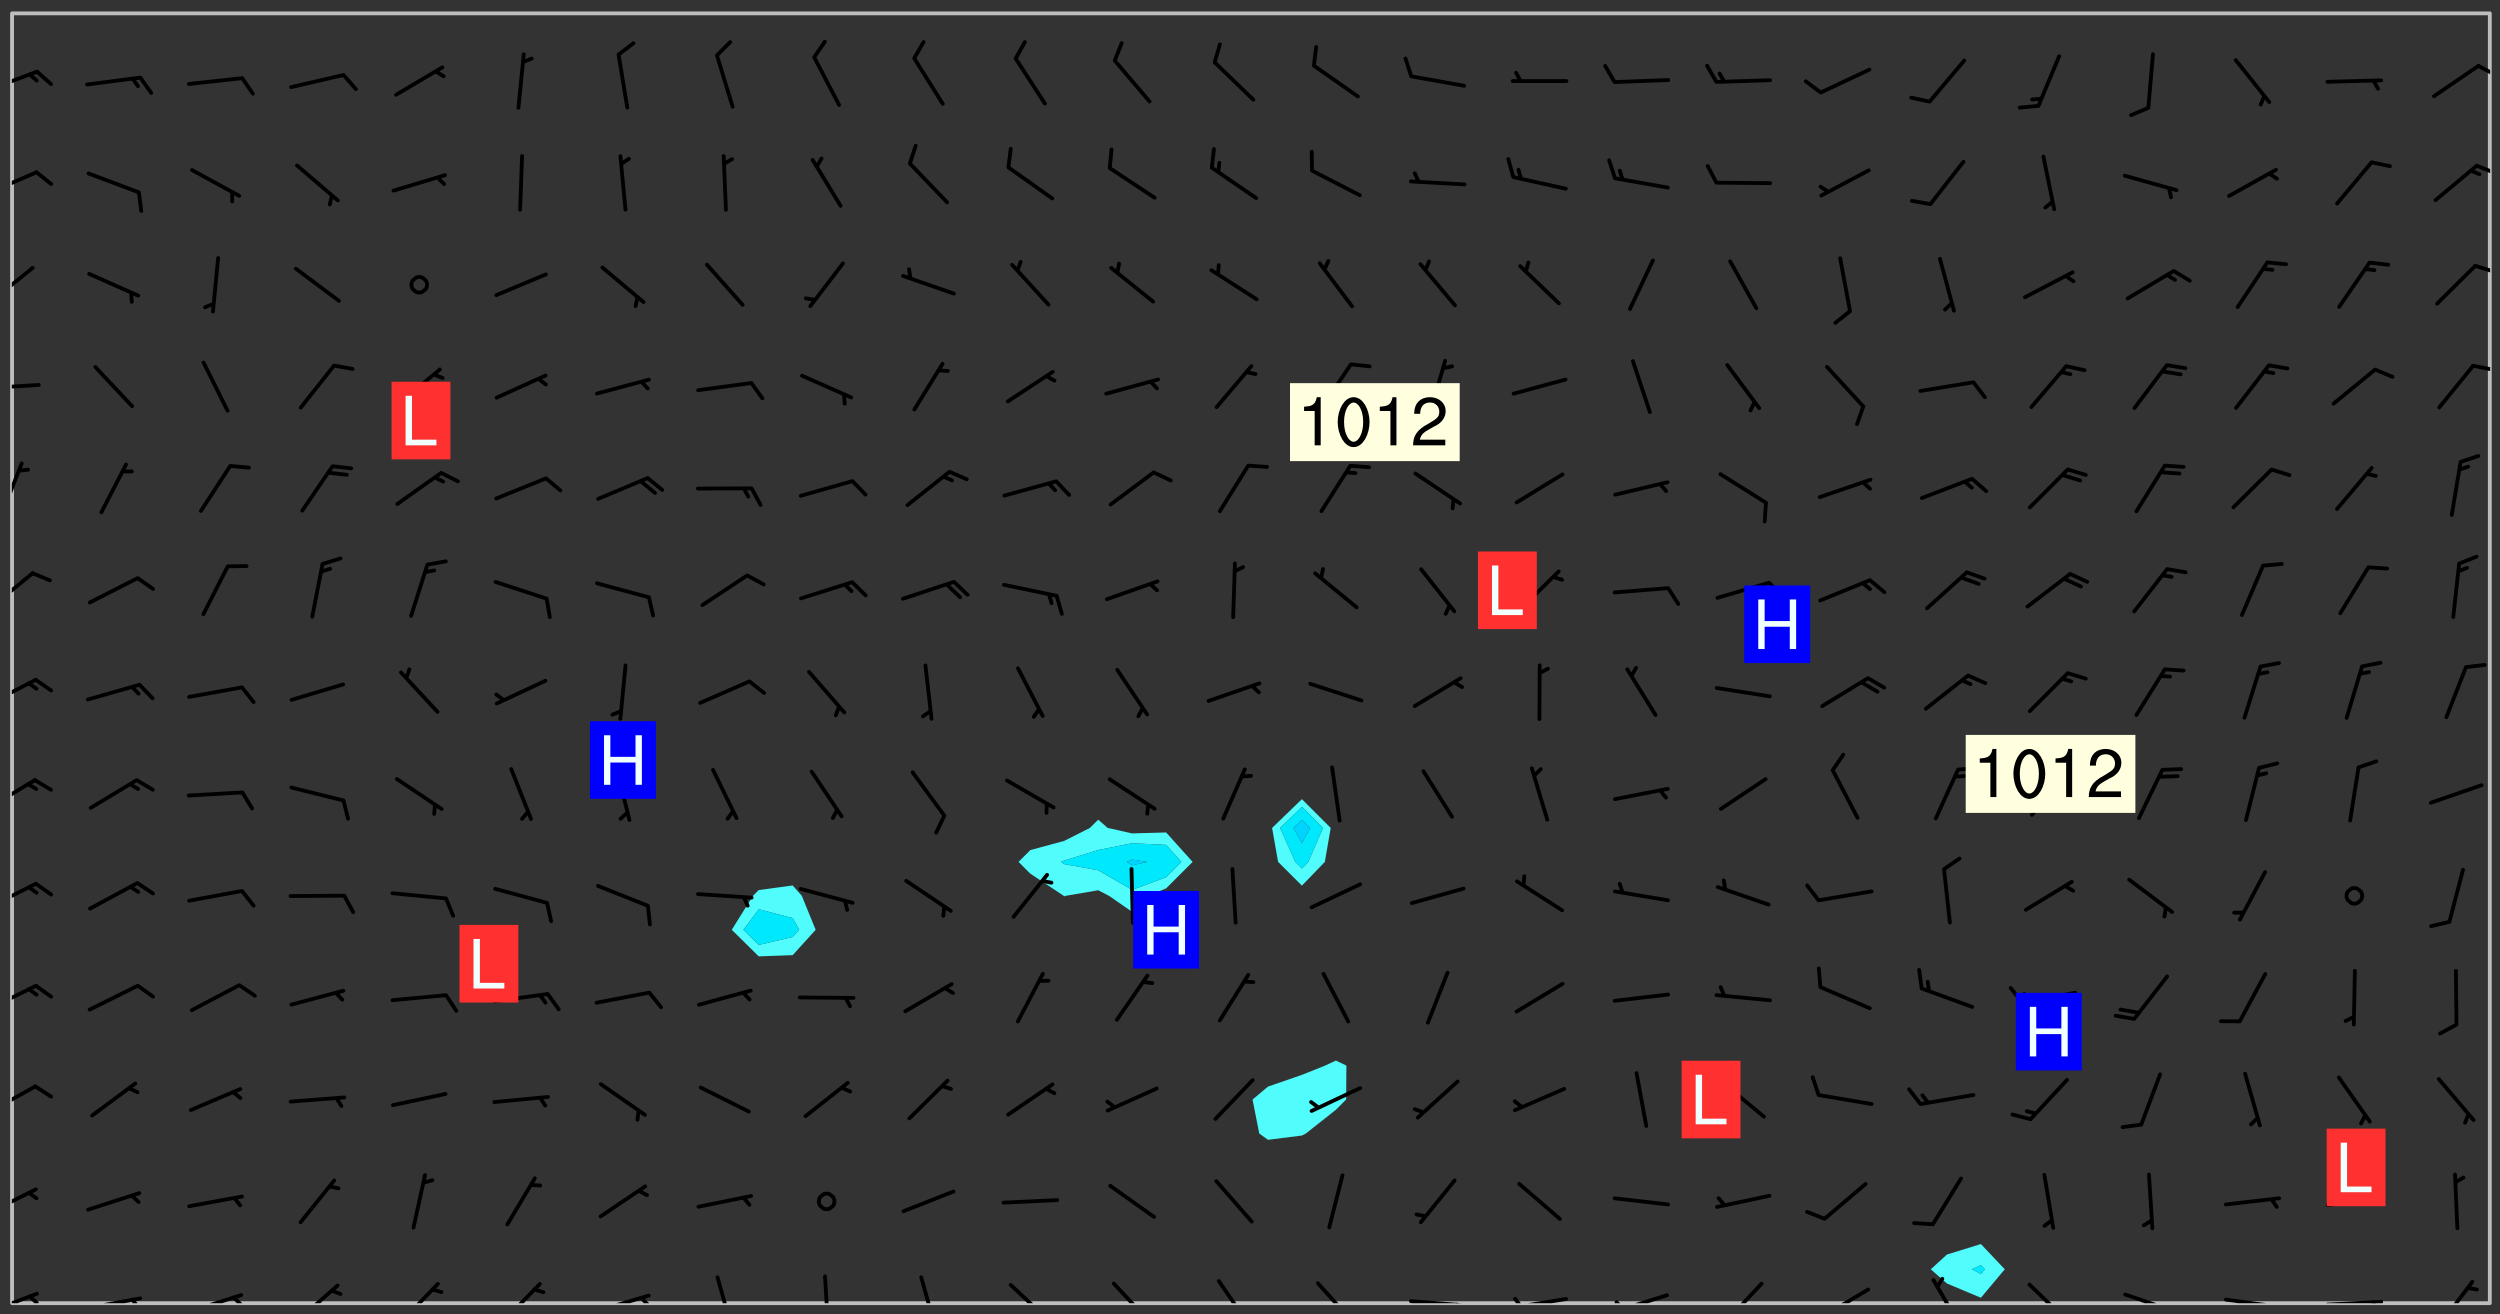 <svg xmlns="http://www.w3.org/2000/svg" role="img" xmlns:xlink="http://www.w3.org/1999/xlink" viewBox="142.45 309.95 326.84 171.84"><rect x="142.45" y="309.95" width="326.84" height="171.84" fill="#333333" stroke="none"/><defs><clipPath id="clip2"><path d="M 144 311.672 L 145 311.672 L 145 480.328 L 144 480.328 Z M 144 311.672"/></clipPath><clipPath id="clip3"><path d="M 144 311.672 L 468 311.672 L 468 480.328 L 144 480.328 Z M 144 311.672"/></clipPath><clipPath id="clip4"><path d="M 467 311.672 L 468 311.672 L 468 480.328 L 467 480.328 Z M 467 311.672"/></clipPath><clipPath id="clip5"><path d="M 144 478 L 148 478 L 148 480.328 L 144 480.328 Z M 144 478"/></clipPath><clipPath id="clip6"><path d="M 146 479 L 148 479 L 148 480.328 L 146 480.328 Z M 146 479"/></clipPath><clipPath id="clip7"><path d="M 153 479 L 162 479 L 162 480.328 L 153 480.328 Z M 153 479"/></clipPath><clipPath id="clip8"><path d="M 159 479 L 161 479 L 161 480.328 L 159 480.328 Z M 159 479"/></clipPath><clipPath id="clip9"><path d="M 167 479 L 175 479 L 175 480.328 L 167 480.328 Z M 167 479"/></clipPath><clipPath id="clip10"><path d="M 172 479 L 175 479 L 175 480.328 L 172 480.328 Z M 172 479"/></clipPath><clipPath id="clip11"><path d="M 181 477 L 187 477 L 187 480.328 L 181 480.328 Z M 181 477"/></clipPath><clipPath id="clip12"><path d="M 194 477 L 200 477 L 200 480.328 L 194 480.328 Z M 194 477"/></clipPath><clipPath id="clip13"><path d="M 207 477 L 214 477 L 214 480.328 L 207 480.328 Z M 207 477"/></clipPath><clipPath id="clip14"><path d="M 220 479 L 228 479 L 228 480.328 L 220 480.328 Z M 220 479"/></clipPath><clipPath id="clip15"><path d="M 226 479 L 228 479 L 228 480.328 L 226 480.328 Z M 226 479"/></clipPath><clipPath id="clip16"><path d="M 236 476 L 239 476 L 239 480.328 L 236 480.328 Z M 236 476"/></clipPath><clipPath id="clip17"><path d="M 250 476 L 251 476 L 251 480.328 L 250 480.328 Z M 250 476"/></clipPath><clipPath id="clip18"><path d="M 262 476 L 266 476 L 266 480.328 L 262 480.328 Z M 262 476"/></clipPath><clipPath id="clip19"><path d="M 274 477 L 280 477 L 280 480.328 L 274 480.328 Z M 274 477"/></clipPath><clipPath id="clip20"><path d="M 287 477 L 294 477 L 294 480.328 L 287 480.328 Z M 287 477"/></clipPath><clipPath id="clip21"><path d="M 301 477 L 307 477 L 307 480.328 L 301 480.328 Z M 301 477"/></clipPath><clipPath id="clip22"><path d="M 314 477 L 320 477 L 320 480.328 L 314 480.328 Z M 314 477"/></clipPath><clipPath id="clip23"><path d="M 326 479 L 335 479 L 335 480.328 L 326 480.328 Z M 326 479"/></clipPath><clipPath id="clip24"><path d="M 332 480 L 334 480 L 334 480.328 L 332 480.328 Z M 332 480"/></clipPath><clipPath id="clip25"><path d="M 340 479 L 348 479 L 348 480.328 L 340 480.328 Z M 340 479"/></clipPath><clipPath id="clip26"><path d="M 340 479 L 342 479 L 342 480.328 L 340 480.328 Z M 340 479"/></clipPath><clipPath id="clip27"><path d="M 353 479 L 361 479 L 361 480.328 L 353 480.328 Z M 353 479"/></clipPath><clipPath id="clip28"><path d="M 353 479 L 355 479 L 355 480.328 L 353 480.328 Z M 353 479"/></clipPath><clipPath id="clip29"><path d="M 367 477 L 374 477 L 374 480.328 L 367 480.328 Z M 367 477"/></clipPath><clipPath id="clip30"><path d="M 380 478 L 387 478 L 387 480.328 L 380 480.328 Z M 380 478"/></clipPath><clipPath id="clip31"><path d="M 380 480 L 382 480 L 382 480.328 L 380 480.328 Z M 380 480"/></clipPath><clipPath id="clip32"><path d="M 394 477 L 400 477 L 400 480.328 L 394 480.328 Z M 394 477"/></clipPath><clipPath id="clip33"><path d="M 407 477 L 414 477 L 414 480.328 L 407 480.328 Z M 407 477"/></clipPath><clipPath id="clip34"><path d="M 420 478 L 428 478 L 428 480.328 L 420 480.328 Z M 420 478"/></clipPath><clipPath id="clip35"><path d="M 425 480 L 427 480 L 427 480.328 L 425 480.328 Z M 425 480"/></clipPath><clipPath id="clip36"><path d="M 433 479 L 441 479 L 441 480.328 L 433 480.328 Z M 433 479"/></clipPath><clipPath id="clip37"><path d="M 439 480 L 441 480 L 441 480.328 L 439 480.328 Z M 439 480"/></clipPath><clipPath id="clip38"><path d="M 446 479 L 455 479 L 455 480.328 L 446 480.328 Z M 446 479"/></clipPath><clipPath id="clip39"><path d="M 452 479 L 454 479 L 454 480.328 L 452 480.328 Z M 452 479"/></clipPath><clipPath id="clip40"><path d="M 461 477 L 466 477 L 466 480.328 L 461 480.328 Z M 461 477"/></clipPath><clipPath id="clip41"><path d="M 144 465 L 148 465 L 148 469 L 144 469 Z M 144 465"/></clipPath><clipPath id="clip42"><path d="M 144 451 L 148 451 L 148 456 L 144 456 Z M 144 451"/></clipPath><clipPath id="clip43"><path d="M 144 438 L 148 438 L 148 443 L 144 443 Z M 144 438"/></clipPath><clipPath id="clip44"><path d="M 144 425 L 148 425 L 148 429 L 144 429 Z M 144 425"/></clipPath><clipPath id="clip45"><path d="M 144 411 L 148 411 L 148 416 L 144 416 Z M 144 411"/></clipPath><clipPath id="clip46"><path d="M 144 398 L 148 398 L 148 403 L 144 403 Z M 144 398"/></clipPath><clipPath id="clip47"><path d="M 144 384 L 147 384 L 147 390 L 144 390 Z M 144 384"/></clipPath><clipPath id="clip48"><path d="M 144 370 L 146 370 L 146 378 L 144 378 Z M 144 370"/></clipPath><clipPath id="clip49"><path d="M 144 360 L 148 360 L 148 361 L 144 361 Z M 144 360"/></clipPath><clipPath id="clip50"><path d="M 465 357 L 468 357 L 468 359 L 465 359 Z M 465 357"/></clipPath><clipPath id="clip51"><path d="M 144 344 L 147 344 L 147 350 L 144 350 Z M 144 344"/></clipPath><clipPath id="clip52"><path d="M 465 344 L 468 344 L 468 346 L 465 346 Z M 465 344"/></clipPath><clipPath id="clip53"><path d="M 144 332 L 148 332 L 148 336 L 144 336 Z M 144 332"/></clipPath><clipPath id="clip54"><path d="M 466 331 L 468 331 L 468 333 L 466 333 Z M 466 331"/></clipPath><clipPath id="clip55"><path d="M 144 319 L 148 319 L 148 323 L 144 323 Z M 144 319"/></clipPath><clipPath id="clip56"><path d="M 466 318 L 468 318 L 468 320 L 466 320 Z M 466 318"/></clipPath><g id="surface110" clip-path="url(#clip1)"><path fill="#fff" fill-opacity="0" fill-rule="evenodd" d="M 0 0 L 1000 0 L 1000 1000 L 0 1000 Z M 0 0"/><path fill="#d3d3d3" fill-opacity="0" fill-rule="evenodd" d="M162.152 355.867L161.918 356.16 161.977 356.395 162.094 356.566 162.27 356.801 162.562 357.148 162.676 357.207 162.793 357.035 162.852 356.801 163.027 356.625 163.492 356.449 164.191 356.449 164.426 356.742 164.715 357.559 164.773 357.734 164.949 357.965 165.301 358.199 166 358.898 166.172 359.074 166.406 359.422 166.641 359.832 166.93 360.414 167.34 360.879 167.57 361.113 167.805 361.289 167.922 361.52 168.098 361.812 168.27 362.977 168.27 363.211 168.328 363.5 168.387 363.617 168.504 363.734 168.852 364.145 168.969 364.316 169.145 364.492 169.32 364.727 169.438 364.898 169.609 365.25 169.668 365.484 169.902 365.891 170.137 365.832 169.961 366.008 169.902 366.938 169.32 366.938 169.086 366.824 168.738 366.938 168.621 367.055 168.562 367.348 168.504 367.523 168.387 367.695 167.922 367.988 167.863 368.223 167.805 368.336 167.805 368.98 167.863 369.152 167.863 369.562 167.922 369.621 167.922 370.027 167.98 370.434 168.098 370.609 168.156 370.668 168.387 371.309 168.328 371.602 168.328 372.301 168.27 372.883 168.27 373.117 168.211 373.348 168.156 373.699 168.156 375.621 168.211 375.738 168.637 375.738 168.27 375.855 168.246 376.207 169.137 377.375 170.879 377.914 172.219 378.273 172.219 378.812 172.309 379.621 172.844 380.336 174.363 380.605 175.254 380.52 175.344 381.684 175.879 381.863 177.039 381.684 179.094 380.699 180.254 380.336 182.133 380.16 183.828 379.98 183.648 380.699 182.133 380.785 180.883 380.875 180.078 381.145 179.004 381.953 179.273 382.672 179.809 383.57 179.629 384.195 179.363 385.004 179.629 386.082 180.254 386.98 181.059 387.16 182.309 386.98 182.043 387.703 182.141 388.207 182.195 388.5 182.195 388.672 182.254 388.965 182.254 389.371 182.43 389.488 182.781 389.605 183.188 389.605 183.48 389.43 183.594 389.312 183.652 389.195 183.77 388.965 183.828 388.789 184.18 388.324 184.41 388.148 184.586 388.09 184.762 388.148 184.82 388.324 184.938 389.312 184.992 389.781 185.051 389.953 185.168 390.188 185.344 390.246 186.16 390.305 186.449 390.305 186.566 390.539 186.625 390.945 186.684 391.297 186.684 392.402 186.801 392.695 186.918 393.043 187.207 393.742 187.383 394.094 187.965 394.848 188.316 395.023 188.488 395.082 188.957 395.316 189.598 395.781 189.945 396.016 190.238 396.191 190.531 396.246 190.762 396.309 191.578 396.656 191.871 396.832 191.984 397.004 192.336 397.355 192.453 397.531 192.977 398.172 192.977 398.461 193.035 398.812 193.035 399.16 193.094 399.512 193.152 399.801 193.27 399.859 193.441 399.918 193.617 399.918 194.199 400.152 194.375 400.27 194.551 400.559 194.727 400.793 194.84 401.027 195.133 401.258 195.25 401.375 195.25 401.785 195.309 401.84 195.598 402.074 195.832 402.191 195.891 402.309 196.008 402.48 196.066 402.598 196.297 402.832 196.355 403.008 196.59 403.066 196.707 403.125 196.59 403.238 196.531 403.355 196.531 403.473 196.414 403.766 196.297 404.055 196.297 404.637 196.473 404.754 196.59 404.812 196.648 404.93 196.766 405.047 196.879 405.105 197.055 405.453 197.113 405.805 197.172 406.211 197.172 406.387 197.113 406.562 196.996 407.262 196.996 407.434 197.113 407.609 197.406 407.902 197.812 407.902 197.988 408.02 198.105 408.191 198.223 408.484 198.223 408.719 197.695 408.719 197.465 408.484 197.23 408.484 197.055 408.543 196.996 409.242 197.055 409.59 197.172 409.766 197.348 410.176 197.465 410.406 197.754 410.875 197.93 410.93 198.453 410.93 198.688 410.988 199.445 411.629 199.504 411.922 199.504 412.156 199.562 412.215 199.793 412.562 199.793 412.914 199.676 413.086 199.676 413.379 199.969 413.668 200.262 413.844 200.434 413.902 200.727 414.078 201.02 414.195 201.602 414.602 201.891 414.836 202.184 415.012 202.402 415.172 202.418 415.184 202.648 415.359 203.289 415.883 203.465 416.117 203.582 416.293 203.758 416.469 203.871 416.641 203.871 417.281 203.988 417.457 204.457 417.574 205.039 417.691 205.273 417.75 205.504 417.863 205.797 417.98 205.91 418.039 206.496 418.391 206.785 418.562 206.961 418.625 207.137 418.68 207.312 418.738 208.012 419.09 208.301 419.266 208.535 419.32 208.824 419.496 209.059 419.613 209.699 420.02 209.992 420.137 210.164 420.195 210.398 420.254 210.809 420.312 211.039 420.371 211.273 420.488 211.332 420.66 210.922 420.836 211.391 420.895 211.449 421.188 211.562 421.422 211.738 421.477 211.973 421.535 212.148 421.594 212.555 421.711 213.195 421.945 213.312 422.117 213.371 422.352 213.371 422.527 213.312 422.645 213.254 423.051 213.488 423.285 213.605 423.344 213.953 423.461 214.594 423.691 214.77 423.809 215.059 423.926 215.234 424.102 215.469 424.566 216.051 425.672 216.227 425.848 216.574 426.023 216.75 426.141 217.102 426.258 218.148 426.781 218.383 426.84 218.848 426.953 219.141 427.012 219.605 427.188 220.363 427.77 220.598 428.004 220.945 428.469 221.121 428.645 221.41 428.879 222.227 429.578 222.52 429.754 222.809 430.043 223.102 430.219 223.395 430.508 224.09 431.148 224.266 431.324 224.559 431.559 224.848 431.793 225.316 432.082 225.957 432.664 226.305 432.898 226.539 433.191 226.887 433.539 227.238 434.004 228.172 434.996 228.52 435.402 228.637 435.578 228.871 435.637 228.984 435.754 229.629 435.93 229.859 436.043 230.094 436.102 230.387 436.277 230.617 436.395 231.551 437.094 231.957 437.5 232.191 437.676 232.598 437.852 232.832 437.969 233.648 438.316 233.996 438.551 234.23 438.668 234.523 438.957 234.754 439.074 235.512 439.426 235.863 439.598 236.094 439.656 236.387 439.773 236.621 439.832 237.492 440.008 238.309 440.008 238.777 440.238 238.949 440.297 239.824 440.996 240.289 441.113 240.582 441.172 240.758 441.23 240.988 441.289 241.457 441.348 241.805 441.406 242.156 441.465 242.562 441.523 242.855 441.523 243.027 441.582 243.027 441.812 243.203 441.988 243.496 441.988 243.844 442.047 244.195 442.105 244.895 442.223 245.535 442.223 246 441.988 246.293 441.812 246.465 441.695 246.875 441.523 247.164 441.348 248.098 440.883 248.566 440.59 249.09 440.297 249.555 440.125 250.02 439.949 251.07 439.484 251.359 439.367 251.77 439.25 252.059 439.133 252.586 438.957 254.102 438.258 254.684 437.91 254.973 437.852 255.266 437.793 255.613 437.676 256.488 437.445 256.84 437.328 256.953 437.328 257.188 437.27 258.062 437.035 258.297 436.977 259.109 436.977 259.461 436.918 260.277 436.801 260.449 436.742 260.801 436.688 261.094 436.629 261.324 436.57 262.141 436.395 262.316 436.336 262.664 436.336 262.898 436.277 263.363 436.16 264.121 435.988 264.355 435.93 264.703 435.93 265.113 435.812 265.402 435.754 266.688 435.695 266.977 435.695 267.387 435.637 267.617 435.578 267.793 435.578 268.668 435.461 269.074 435.461 269.484 435.344 269.832 435.344 270.184 435.23 271.055 435.172 272.805 435.172 273.852 435.461 274.262 435.578 274.551 435.695 274.902 435.812 275.191 435.93 276.242 436.102 276.531 436.16 276.824 436.16 277.117 436.219 277.289 436.277 277.699 436.336 277.871 436.395 277.988 436.453 278.105 436.453 278.223 436.512 278.574 436.57 278.688 436.57 279.098 436.637 281.02 437.031 282.945 437.426 284.465 437.875 286.16 438.594 288.305 439.398 289.91 438.68 291.34 437.875 292.5 436.797 293.75 436.348 296.785 435.629 298.66 435.27 300.805 433.922 303.039 432.668 305.539 431.41 307.234 430.961 309.02 430.781 310.18 430.512 310.805 431.051 312.145 430.781 312.859 429.793 313.844 428.449 314.289 428.27 315.094 427.91 316.969 427.371 318.754 426.922 320.004 426.652 321.164 426.562 322.863 426.473 324.824 426.203 326.074 426.113 326.613 426.113 327.238 426.023 328.129 426.023 330.273 425.844 332.684 425.664 335.273 425.574 336.969 425.754 338.578 425.844 340.008 426.203 341.168 426.922 343.043 427.91 344.203 429.438 344.469 430.152 345.098 430.242 345.453 431.141 345.988 431.68 346.523 433.207 347.598 433.566 348.133 433.566 347.328 434.102 347.418 435.809 348.133 438.504 349.023 439.309 349.918 440.297 350.633 441.555 352.418 442.094 353.938 441.914 354.293 443.258 355.902 442.453 356.883 441.914 357.152 442.184 357.469 441.969 357.688 441.824 358.488 442.273 358.938 441.914 359.293 441.914 359.828 441.645 360.367 440.926 360.902 440.656 361.527 439.668 362.688 440.117 363.527 440.488 364.922 441.105 366.617 440.926 368.223 440.926 370.008 441.016 370.188 439.309 370.723 437.965 371.527 438.234 372.02 439.082 372.422 439.488 372.332 440.027 372.332 440.387 373.047 440.836 373.758 440.566 375.188 440.566 375.547 441.555 375.992 442.812 376.707 444.156 377.957 444.785 379.652 445.414 380.367 445.234 380.547 444.695 381.527 444.605 381.977 444.965 382.062 446.223 381.797 446.852 381.262 447.031 381.262 447.57 381.977 448.555 382.242 449.094 383.227 450.082 384.027 451.16 383.762 451.52 383.672 452.418 383.047 454.75 382.691 456.816 382.602 458.609 382.422 459.328 382.332 459.867 382.332 461.305 381.352 463.188 380.992 464.895 380.457 465.793 379.652 466.961 379.387 467.5 381.441 468.754 381.527 469.113 381.172 469.652 381.082 469.473 381.082 470.281 381.172 471.719 380.727 472.434 379.652 472.527 379.387 473.242 379.922 474.141 380.727 474.859 381.887 475.668 383.227 475.938 383.672 476.297 383.316 476.746 381.527 476.656 380.277 476.207 379.562 475.488 378.938 475.398 378.762 478.988 378.574 480.297 467.934 480.297 467.934 311.703 412.664 311.703 412.664 360.785 413.426 360.91 416.715 361.453 418.738 364.289 418.738 367.043 421.09 367.375 423.438 367.707 427.488 367.707 426.109 371.867 424.086 372.574 422.062 373.277 421.52 373.621 418.926 375.238 418.738 375.355 416.715 373.277 415.984 370.535 413.312 368.457 411.938 364.957 411.871 364.875 409.914 362.203 412.664 360.785 412.664 311.703 294.422 311.703 294.422 403.117 294.539 403.148 294.672 403.16 294.746 403.234 294.852 403.281 294.941 403.34 295.027 403.398 295.117 403.457 295.414 403.754 295.473 403.844 295.504 403.961 295.531 404.078 295.547 404.215 295.516 404.332 295.457 404.422 295.398 404.508 295.355 404.613 295.309 404.715 295.281 404.836 295.281 404.98 295.457 405.25 295.605 405.398 295.68 405.484 295.754 405.559 295.797 405.664 295.859 405.754 295.918 405.84 295.961 405.945 296.02 406.035 296.066 406.137 296.109 406.242 296.168 406.328 296.285 406.508 296.359 406.582 296.422 406.668 296.48 406.758 296.523 406.863 296.582 406.953 296.641 407.039 296.703 407.129 296.762 407.219 296.805 407.32 296.922 407.5 296.996 407.574 297.055 407.66 297.129 407.734 297.219 407.793 297.324 407.84 297.473 407.84 297.605 407.824 297.738 407.84 297.84 407.793 297.914 407.719 297.961 407.617 297.945 407.484 297.945 407.336 297.898 407.23 297.871 407.113 297.824 407.012 297.797 406.891 297.754 406.789 297.691 406.699 297.648 406.598 297.605 406.492 297.574 406.375 297.559 406.242 297.547 406.105 297.633 406.047 297.691 405.961 297.812 405.93 297.855 406.035 297.871 406.168 297.871 406.285 297.93 406.387 297.988 406.477 298.078 406.535 298.227 406.684 298.285 406.773 298.328 406.879 298.316 406.98 298.402 407.039 298.508 407.086 298.594 407.145 298.684 407.203 298.758 407.277 298.641 407.305 298.535 407.352 298.449 407.41 298.375 407.484 298.316 407.574 298.254 407.66 298.227 407.781 298.18 407.883 298.137 407.988 298.105 408.105 298.094 408.238 298.078 408.371 298.078 408.52 298.105 408.637 298.152 408.742 298.195 408.844 298.254 408.934 298.328 409.008 298.418 409.066 298.492 409.141 298.582 409.199 298.641 409.289 298.684 409.395 298.73 409.496 298.848 409.527 298.98 409.543 299.129 409.543 299.246 409.512 299.352 409.555 299.395 409.66 299.441 409.762 299.469 409.883 299.5 410 299.527 410.117 299.559 410.238 299.586 410.355 299.691 410.398 299.793 410.445 299.926 410.43 300.074 410.578 300.137 410.664 300.211 410.738 300.281 410.812 300.371 410.875 300.477 410.918 300.578 410.961 300.695 410.992 300.832 411.008 300.949 410.977 301.023 410.902 301.051 410.785 301.039 410.652 301.008 410.531 300.98 410.414 301.023 410.309 301.141 410.309 301.23 410.371 301.348 410.398 301.496 410.398 301.629 410.414 301.777 410.414 301.91 410.43 302.043 410.414 302.191 410.414 302.324 410.398 302.457 410.387 302.594 410.398 302.711 410.371 302.844 410.355 303.035 410.297 302.977 410.473 302.961 410.605 302.934 410.727 302.918 410.859 302.859 410.945 302.727 410.961 302.621 411.008 302.516 411.051 302.398 411.082 302.281 411.109 302.016 411.141 301.867 411.141 301.734 411.156 301.66 411.23 301.719 411.316 301.867 411.465 301.984 411.645 302.059 411.715 302.148 411.777 302.238 411.836 302.324 411.895 302.414 411.953 302.516 411.996 302.621 412.059 302.727 412.102 302.812 412.16 302.918 412.207 303.02 412.25 303.199 412.367 303.258 412.457 303.215 412.559 303.168 412.664 303.184 412.797 303.406 413.02 303.465 413.109 303.508 413.211 303.539 413.332 303.582 413.434 303.598 413.566 303.629 413.684 303.641 413.82 303.672 413.938 303.82 414.086 303.922 414.129 304.027 414.172 304.145 414.203 304.277 414.219 304.414 414.234 304.531 414.234 304.648 414.203 304.738 414.145 304.781 414.039 304.828 413.938 304.871 413.832 304.902 413.715 304.914 413.582 304.914 413.434 304.902 413.301 304.887 413.168 304.855 413.051 304.812 412.945 304.766 412.84 304.723 412.738 304.68 412.633 304.664 412.5 304.68 412.367 304.707 412.25 304.738 412.133 304.766 412.012 304.812 411.91 304.902 411.852 304.988 411.789 305.062 411.715 305.152 411.656 305.375 411.434 305.434 411.348 305.508 411.273 305.625 411.094 305.684 411.008 305.684 410.859 305.609 410.785 305.508 410.738 305.402 410.695 305.301 410.652 305.242 410.562 305.195 410.457 305.168 410.34 305.258 410.281 305.375 410.25 305.477 410.207 305.656 410.09 305.805 409.941 305.816 409.809 305.805 409.703 305.715 409.645 305.582 409.66 305.434 409.66 305.301 409.676 305.168 409.66 305.047 409.629 304.961 409.57 304.887 409.496 304.828 409.406 304.766 409.32 304.648 409.141 304.59 409.055 304.621 408.934 304.707 408.875 304.828 408.844 304.887 408.758 304.887 408.637 304.855 408.52 304.797 408.43 304.738 408.344 304.691 408.238 304.664 408.121 304.648 407.988 304.707 407.898 304.781 407.824 304.871 407.766 304.988 407.586 305.062 407.512 305.121 407.426 305.27 407.277 305.391 407.246 305.523 407.23 305.656 407.246 305.73 407.32 305.773 407.426 305.789 407.559 305.758 407.676 305.641 407.707 305.508 407.719 305.359 407.867 305.316 407.973 305.27 408.074 305.242 408.195 305.211 408.312 305.211 408.461 305.242 408.578 305.285 408.684 305.344 408.773 305.418 408.844 305.492 408.918 305.609 408.949 305.73 408.977 305.848 408.949 305.98 408.934 306.098 408.934 306.188 408.992 306.262 409.066 306.309 409.172 306.367 409.258 306.469 409.305 306.602 409.32 306.707 409.363 306.793 409.422 306.781 409.527 306.707 409.602 306.527 409.719 306.469 409.809 306.379 409.867 306.309 409.941 306.234 410.016 306.172 410.105 306.145 410.223 306.129 410.355 306.145 410.488 306.129 410.621 306.129 410.77 306.145 410.902 306.172 411.02 306.203 411.141 306.277 411.215 306.367 411.273 306.453 411.332 306.543 411.391 306.66 411.422 306.66 411.508 306.559 411.555 306.469 411.613 306.203 411.645 306.086 411.672 305.938 411.672 305.832 411.715 305.73 411.762 305.672 411.852 305.609 412.086 305.598 412.219 305.566 412.34 305.551 412.473 305.551 412.766 305.539 412.898 305.551 413.035 305.566 413.168 305.699 413.184 305.832 413.195 305.953 413.227 306.039 413.285 306.113 413.359 306.16 413.465 306.203 413.566 306.219 413.699 306.219 414.145 306.203 414.277 306.203 414.723 306.234 414.988 306.262 415.105 306.277 415.238 306.309 415.355 306.395 415.566 306.426 415.832 306.426 415.98 306.395 416.098 306.367 416.215 306.336 416.336 306.309 416.453 306.277 416.57 306.246 416.691 306.234 416.824 306.219 416.957 306.309 417.016 306.426 416.984 306.527 417 306.574 417.105 306.543 417.371 306.543 417.812 306.5 417.918 306.453 418.023 306.41 418.125 306.367 418.23 306.309 418.316 306.277 418.438 306.234 418.555 306.203 418.672 306.188 418.805 306.203 418.938 306.262 419.027 306.367 419.074 306.453 419.133 306.512 419.219 306.5 419.355 306.469 419.473 306.426 419.574 306.426 420.02 306.41 420.152 306.41 420.301 306.379 420.418 306.336 420.523 306.309 420.641 306.262 420.746 306.219 420.848 306.188 420.969 306.16 421.086 306.129 421.219 306.098 421.336 306.07 421.453 306.027 421.559 305.996 421.676 305.965 421.797 305.953 421.93 305.938 422.062 305.938 422.359 305.965 422.477 305.965 422.625 306.012 423.023 306.039 423.141 306.098 423.23 306.219 423.262 306.367 423.262 306.5 423.246 306.559 423.336 306.559 423.453 306.5 423.543 306.41 423.602 306.309 423.645 306.203 423.691 306.113 423.75 306.027 423.809 305.891 423.824 305.773 423.793 305.641 423.777 305.539 423.824 305.477 423.91 305.465 424.047 305.449 424.18 305.418 424.297 305.391 424.414 305.375 424.547 305.344 424.668 305.344 424.965 305.359 425.098 305.391 425.215 305.391 425.363 305.402 425.496 305.402 425.645 305.375 425.762 305.328 425.863 305.301 425.984 305.27 426.102 305.211 426.191 305.137 426.266 305.035 426.309 304.93 426.355 304.812 426.383 304.691 426.414 304.59 426.367 304.648 426.281 304.754 426.234 304.781 426.117 304.812 426 304.84 425.879 304.871 425.762 304.871 425.613 304.887 425.48 304.855 425.363 304.812 425.258 304.707 425.273 304.633 425.348 304.531 425.391 304.441 425.453 304.367 425.527 304.324 425.629 304.309 425.762 304.277 425.879 304.25 426 304.219 426.117 304.191 426.234 304.16 426.355 304.133 426.473 304.102 426.59 304.059 426.695 303.969 426.754 303.879 426.754 303.762 426.723 303.73 426.637 303.746 426.5 303.715 426.383 303.715 426.234 303.703 426.102 303.703 425.953 303.641 425.719 303.613 425.598 303.57 425.496 303.523 425.391 303.465 425.305 303.406 425.215 303.363 425.109 303.301 425.023 303.152 424.875 303.082 424.801 302.977 424.754 302.871 424.711 302.77 424.668 302.473 424.371 302.383 424.297 302.297 424.238 302.191 424.195 302.102 424.133 302.016 424.074 301.91 424.031 301.82 423.973 301.734 423.91 301.66 423.84 301.555 423.793 301.469 423.734 301.363 423.691 301.273 423.629 301.172 423.586 301.066 423.543 300.98 423.484 300.875 423.438 300.77 423.395 300.668 423.348 300.578 423.289 300.477 423.246 300.371 423.203 300.281 423.141 300.164 423.113 300.031 423.098 299.898 423.113 299.75 423.113 299.617 423.129 299.5 423.098 299.41 423.039 299.336 422.965 299.246 422.906 299.145 422.859 298.996 422.859 298.875 422.832 298.773 422.789 298.699 422.715 298.582 422.535 298.492 422.477 298.391 422.434 298.301 422.371 298.195 422.328 298.105 422.27 298.02 422.211 297.914 422.164 297.855 422.078 297.797 421.988 297.754 421.883 297.707 421.781 297.633 421.707 297.547 421.648 297.473 421.574 297.383 421.516 297.16 421.293 297.117 421.188 297.086 420.922 297.191 420.879 297.336 420.879 297.441 420.922 297.516 420.996 297.605 421.055 297.691 421.113 297.797 421.16 297.887 421.219 298.035 421.367 298.105 421.441 298.254 421.59 298.316 421.676 298.391 421.75 298.477 421.809 298.551 421.883 298.641 421.945 298.73 422.004 298.816 422.062 299.086 422.238 299.188 422.285 299.293 422.328 299.395 422.371 299.441 422.297 299.5 422.211 299.574 422.137 299.645 422.062 299.75 422.105 299.824 422.18 299.883 422.27 299.926 422.371 299.973 422.477 300.016 422.582 300.137 422.609 300.254 422.582 300.328 422.492 300.371 422.387 300.43 422.297 300.504 422.223 300.609 422.18 300.727 422.152 300.859 422.164 300.949 422.223 301.098 422.371 301.156 422.461 301.199 422.566 301.246 422.668 301.289 422.773 301.332 422.875 301.438 422.922 301.543 422.965 301.676 422.98 301.762 422.922 301.82 422.832 301.895 422.758 302 422.715 302.117 422.742 302.223 422.789 302.324 422.832 302.43 422.875 302.531 422.922 302.711 423.039 302.711 423.156 302.695 423.289 302.711 423.422 302.727 423.559 302.785 423.645 302.887 423.691 303.008 423.719 303.125 423.75 303.273 423.75 303.391 423.719 303.449 423.629 303.629 423.512 303.688 423.422 303.762 423.348 303.82 423.262 303.938 423.082 304.117 422.965 304.234 422.996 304.324 423.055 304.367 423.129 304.352 423.262 304.352 423.379 304.441 423.438 304.59 423.438 304.723 423.422 304.855 423.41 305.121 423.379 305.227 423.336 305.344 423.305 305.465 423.277 305.539 423.203 305.609 423.129 305.672 423.039 305.656 422.934 305.609 422.832 305.508 422.789 305.402 422.773 305.285 422.801 305.02 422.832 304.871 422.832 304.797 422.758 304.707 422.699 304.59 422.668 304.473 422.641 304.34 422.625 304.191 422.625 304.059 422.641 303.762 422.641 303.656 422.594 303.508 422.445 303.465 422.344 303.406 422.254 303.629 422.031 303.715 421.973 303.82 421.93 303.938 421.898 304.07 421.883 304.203 421.898 304.34 421.914 304.441 421.957 304.574 421.945 304.664 421.883 304.766 421.84 304.828 421.75 304.781 421.648 304.691 421.59 304.574 421.559 304.473 421.516 304.414 421.426 304.352 421.336 304.352 421.219 304.367 421.086 304.473 421.039 304.547 420.969 304.547 420.848 304.457 420.789 304.426 420.672 304.516 420.613 304.59 420.539 304.633 420.434 304.691 420.344 304.738 420.242 304.754 420.109 304.754 419.961 304.707 419.855 304.664 419.754 304.574 419.695 304.441 419.68 304.34 419.637 304.203 419.621 304.086 419.59 303.641 419.59 303.508 419.574 303.375 419.562 303.242 419.547 303.125 419.516 302.977 419.516 302.844 419.5 302.711 419.488 302.445 419.457 302.324 419.414 302.238 419.355 302.164 419.281 302.164 419.133 302.176 419 302.281 418.953 302.383 418.91 302.516 418.895 302.668 418.895 302.801 418.879 303.094 418.879 303.215 418.91 303.316 418.953 303.406 419.012 303.641 419.074 303.762 419.027 303.852 418.969 303.953 418.926 304.086 418.91 304.191 418.953 304.293 419 304.426 419.012 304.547 418.984 304.691 418.984 304.812 418.953 304.93 418.926 305.035 418.879 305.109 418.805 305.195 418.746 305.344 418.598 305.402 418.512 305.449 418.406 305.477 418.289 305.492 418.184 305.391 418.141 305.301 418.082 305.184 418.051 305.078 418.008 304.988 417.945 304.914 417.859 304.84 417.785 304.738 417.742 304.633 417.695 304.531 417.652 304.473 417.562 304.426 417.461 304.34 417.25 304.277 417.164 304.219 417.074 304.145 417 304.059 416.941 303.789 416.941 303.672 416.973 303.582 417.031 303.48 417.074 303.348 417.09 303.242 417.074 303.215 416.957 303.152 416.867 303.035 416.836 302.934 416.793 302.785 416.645 302.754 416.527 302.738 416.422 302.812 416.348 302.992 416.23 303.109 416.203 303.227 416.172 303.363 416.188 303.465 416.23 303.57 416.273 303.672 416.32 303.777 416.363 303.895 416.395 304.027 416.41 304.145 416.438 304.277 416.453 304.383 416.438 304.473 416.379 304.398 416.305 304.293 416.262 304.219 416.188 304.145 416.098 303.996 415.949 303.91 415.891 303.82 415.832 303.746 415.758 303.656 415.699 303.555 415.652 303.434 415.625 303.332 415.578 303.227 415.535 303.109 415.504 303.008 415.461 302.887 415.43 302.738 415.43 302.621 415.461 302.516 415.504 302.43 415.566 302.25 415.684 302.164 415.742 302.074 415.801 301.969 415.848 301.883 415.906 301.777 415.949 301.676 415.992 301.57 416.039 301.496 416.113 301.438 416.203 301.379 416.289 301.332 416.395 301.273 416.48 301.199 416.555 301.066 416.543 300.949 416.512 300.832 416.512 300.758 416.586 300.668 416.645 300.594 416.719 300.504 416.777 300.418 416.836 300.312 416.883 300.211 416.926 300.074 416.941 299.973 416.898 299.824 416.75 299.719 416.703 299.633 416.703 299.527 416.75 299.426 416.793 299.305 416.824 299.188 416.793 299.113 416.719 299.113 416.602 299.145 416.48 299.219 416.41 299.277 416.32 299.352 416.246 299.469 416.215 299.574 416.172 299.867 416.172 300 416.156 300.137 416.141 300.238 416.098 300.328 416.039 300.43 415.992 300.52 415.934 300.652 415.922 300.742 415.98 300.875 415.992 300.965 415.934 301.051 415.875 301.156 415.832 301.246 415.773 301.332 415.711 301.422 415.652 301.57 415.504 301.629 415.418 301.688 415.328 301.793 415.285 301.926 415.27 302.043 415.297 302.164 415.328 302.223 415.27 302.281 415.18 302.312 414.914 302.34 414.797 302.445 414.809 302.578 414.824 302.68 414.781 302.77 414.723 302.828 414.633 302.902 414.559 302.961 414.469 303.008 414.367 303.02 414.234 303.008 414.102 302.961 413.996 302.812 413.848 302.754 413.758 302.695 413.672 302.652 413.566 302.652 413.121 302.668 412.988 302.668 412.84 302.68 412.707 302.621 412.648 302.531 412.707 302.43 412.664 302.25 412.547 302.164 412.488 302.102 412.398 302.043 412.309 301.969 412.234 301.883 412.176 301.762 412.207 301.66 412.219 301.555 412.266 301.469 412.324 301.363 412.367 301.215 412.516 301.125 412.574 301.039 412.633 300.949 412.695 300.844 412.738 300.711 412.754 300.711 412.633 300.816 412.59 300.934 412.559 301.008 412.488 301.051 412.383 301.051 412.234 301.023 412.117 300.875 411.969 300.742 411.953 300.594 411.953 300.477 411.984 300.371 412.027 300.27 412.07 300.18 412.133 300.062 412.16 299.988 412.086 300 411.953 299.957 411.852 299.914 411.746 299.824 411.688 299.707 411.715 299.586 411.746 299.469 411.777 299.367 411.82 299.246 411.852 299.145 411.895 299.039 411.938 298.949 411.996 298.848 412.012 298.848 411.895 298.863 411.762 298.805 411.672 298.73 411.715 298.582 411.863 298.523 411.953 298.449 412.027 298.402 412.133 298.359 412.234 298.285 412.309 298.227 412.398 298.152 412.473 298.094 412.559 298.02 412.633 297.93 412.695 297.855 412.766 297.781 412.84 297.68 412.855 297.547 412.871 297.441 412.828 297.441 412.707 297.59 412.559 297.633 412.457 297.691 412.367 297.738 412.266 297.781 412.16 297.84 412.07 297.871 411.953 297.914 411.852 297.945 411.73 297.973 411.613 298.02 411.508 298.062 411.406 298.105 411.301 298.18 411.23 298.27 411.168 298.359 411.109 298.461 411.066 298.758 411.066 299.023 411.035 299.129 410.992 299.055 410.918 298.938 410.887 298.832 410.844 298.742 410.785 298.641 410.738 298.551 410.68 298.449 410.637 298.344 410.594 298.254 410.531 298.168 410.473 298.062 410.43 297.961 410.387 297.84 410.355 297.723 410.324 297.621 410.281 297.5 410.25 297.398 410.207 297.309 410.148 297.266 410.043 297.25 409.91 297.352 409.867 297.484 409.852 297.621 409.867 297.754 409.852 297.855 409.809 297.914 409.719 297.93 409.613 297.84 409.555 297.766 409.48 297.664 409.438 297.574 409.379 297.426 409.23 297.383 409.125 297.367 408.992 297.367 408.699 297.309 408.609 297.219 408.551 297.145 408.477 297.102 408.371 297.07 408.254 297.012 408.164 296.938 408.09 296.82 408.062 296.746 407.988 296.656 407.93 296.566 407.867 296.48 407.809 296.406 407.734 296.348 407.648 296.301 407.543 296.215 407.484 296.066 407.336 295.871 407.277 295.738 407.293 295.637 407.336 295.562 407.41 295.516 407.512 295.473 407.617 295.414 407.707 295.355 407.793 295.059 408.09 294.969 408.148 294.883 408.148 294.82 408.062 294.777 407.957 294.809 407.84 294.867 407.75 294.895 407.633 294.883 407.5 294.793 407.438 294.688 407.484 294.57 407.512 294.453 407.543 294.184 407.719 294.082 407.766 293.965 407.793 293.859 407.84 293.77 407.898 293.668 407.941 293.609 407.855 293.562 407.75 293.578 407.617 293.625 407.512 293.695 407.438 293.77 407.367 293.828 407.277 293.828 407.129 293.785 407.023 293.547 407.023 293.445 407.07 293.414 407.188 293.387 407.305 293.355 407.426 293.281 407.469 293.148 407.484 293.074 407.438 293.031 407.336 292.988 407.23 292.941 407.129 292.898 407.023 292.777 407.055 292.676 407.098 292.543 407.113 292.426 407.145 292.32 407.188 292.23 407.246 292.129 407.293 292.008 407.32 291.875 407.336 291.773 407.293 291.715 407.203 291.668 407.098 291.625 406.996 291.582 406.891 291.582 406.773 291.641 406.684 291.727 406.625 291.906 406.508 292.008 406.461 292.113 406.418 292.219 406.359 292.32 406.316 292.41 406.254 292.512 406.211 292.617 406.152 292.719 406.105 292.809 406.047 292.914 406.004 293.016 405.961 293.105 405.898 293.207 405.855 293.344 405.84 293.461 405.871 293.562 405.914 293.684 405.945 293.785 405.988 293.891 406.035 293.992 406.078 294.098 406.121 294.199 406.168 294.305 406.211 294.406 406.254 294.512 406.301 294.598 406.359 294.703 406.402 294.82 406.434 294.926 406.477 295.027 406.523 295.117 406.582 295.223 406.625 295.324 406.668 295.43 406.715 295.547 406.742 295.648 406.789 295.77 406.816 295.918 406.816 296.004 406.758 296.02 406.656 296.078 406.566 296.051 406.449 295.977 406.375 295.859 406.195 295.785 406.121 295.695 406.047 295.516 405.93 295.43 405.871 295.324 405.828 295.223 405.781 294.953 405.605 294.895 405.516 294.82 405.441 294.762 405.352 294.719 405.25 294.688 405.133 294.672 404.996 294.672 404.434 294.66 404.301 294.645 404.168 294.613 404.051 294.598 403.918 294.586 403.785 294.555 403.664 294.332 403.441 294.273 403.355 294.258 403.25 294.289 403.133 294.422 403.117 294.422 311.703 172.992 311.703 172.992 313.156 172.934 313.391 172.582 314.441 172.41 314.965 172.293 315.312 172.117 315.723 172 315.895 171.766 316.188 171.535 316.246 171.184 316.246 171.066 316.305 170.836 316.711 170.836 317.004 170.953 317.18 171.184 317.41 171.301 317.645 171.941 318.402 172.234 318.867 172.41 319.102 172.641 319.453 172.875 319.801 173.516 320.617 173.691 321.082 173.863 321.492 173.98 322.188 174.156 322.656 174.273 324.055 174.332 324.52 174.332 325.395 174.449 326.441 174.449 331.223 174.391 331.688 174.039 332.969 173.863 333.492 173.75 333.902 173.398 334.832 172.934 336 172.699 336.582 172.582 336.758 172.41 337.105 172.234 337.512 171.883 338.328 171.824 338.621 171.711 338.914 171.594 339.203 171.535 339.379 171.418 340.254 171.359 340.66 171.301 340.777 171.242 340.953 171.184 341.125 170.953 341.652 170.836 341.824 170.836 342.059 170.719 342.293 170.66 342.465 170.484 343.051 170.484 343.34 170.426 343.516 170.426 343.809 170.367 343.922 170.309 344.449 170.309 344.621 170.254 344.855 170.254 347.477 170.078 348.293 169.961 348.469 169.785 348.703 169.668 348.875 169.555 349.109 168.969 350.043 168.738 350.332 168.445 350.797 168.27 351.031 167.98 351.383 167.629 352.082 167.516 352.312 167.34 352.723 167.164 352.953 166.758 353.48 165.941 354.18 165.648 354.352 165.359 354.586 165.184 354.703 165.008 354.879 164.484 355.285 163.957 355.461 163.785 355.637 163.551 355.691 162.91 355.867 162.152 355.867M174.363 386.891L173.289 387.34 173.648 388.234 174.898 387.52 175.344 386.98 174.363 386.891"/><path fill="#d3d3d3" fill-opacity="0" fill-rule="evenodd" d="M201.508 416.598L200.613 416.598 201.062 417.227 202.043 417.586 202.848 417.496 203.293 416.508 203.117 416.598 202.402 416.242 201.508 416.598M356.129 475.668L356.07 475.145 356.07 474.852 356.184 474.559 356.242 474.328 356.711 473.859 356.824 473.859 356.941 473.746 357.059 473.688 357.234 473.688 357.469 473.629 357.816 473.629 358.051 473.688 358.168 473.746 358.398 473.918 358.457 474.094 358.574 474.676 358.574 474.969 358.457 475.145 358.285 475.434 358.109 475.609 357.582 476.133 357.352 476.367 357.234 476.426 357.059 476.426 356.941 476.367 356.535 476.074 356.359 475.957 356.242 475.898 356.184 475.785 356.129 475.668M362.77 464.711L362.711 464.539 362.711 463.43 362.77 463.258 362.945 463.199 363.117 463.141 363.293 463.141 363.527 463.082 363.645 463.141 363.703 463.84 363.645 464.012 363.527 464.188 363.41 464.246 363.176 464.77 363.062 464.828 362.828 464.828 362.77 464.711M372.383 450.32L372.266 450.145 372.266 449.445 372.559 448.57 372.676 448.398 372.852 448.047 372.965 447.816 373.082 447.523 373.434 446.766 373.551 446.535 373.723 446.301 373.898 446.301 374.016 446.242 374.656 446.242 374.773 446.301 375.008 446.535 375.18 446.648 375.531 446.941 375.648 447.059 375.762 447.234 375.762 447.348 375.879 447.406 375.996 447.523 375.996 448.223 375.938 448.398 375.938 448.629 375.879 448.805 375.531 449.855 375.414 450.086 375.297 450.32 375.18 450.379 374.949 450.613 374.309 450.902 373.434 450.902 373.023 450.785 372.383 450.32"/><path fill="none" stroke="#bebebe" stroke-linecap="round" stroke-linejoin="round" stroke-miterlimit="10" stroke-width=".5" d="M 431.957 354.305 L 108.027 354.305 L 108.027 185.68 L 431.957 185.68 L 431.957 354.305" transform="matrix(1 0 0 -1 36 666)"/><g clip-path="url(#clip2)"><path fill="#fff" fill-opacity="0" fill-rule="evenodd" d="M 144 475.891 L 144 480.328 L 144.004 480.328 L 144 480.328 L 144 311.672 L 144.004 311.672 L 144 311.672 L 144 475.891"/></g><g clip-path="url(#clip3)"><path fill="#fff" fill-opacity="0" fill-rule="evenodd" d="M 144.004 480.328 L 144.004 311.672 L 246.082 311.672 L 246.082 425.711 L 241.645 426.312 L 240.887 427.07 L 238.117 431.508 L 241.645 434.984 L 246.082 434.82 L 249.086 431.508 L 247.277 427.07 L 246.082 425.711 L 246.082 311.672 L 286.027 311.672 L 286.027 417.109 L 284.934 418.191 L 281.59 419.883 L 277.152 421.086 L 275.609 422.629 L 277.152 424.172 L 281.523 427.07 L 281.59 427.137 L 281.746 427.07 L 286.027 426.34 L 287.441 427.07 L 290.465 429.164 L 292.562 427.07 L 294.902 426.094 L 298.367 422.629 L 294.902 418.781 L 290.465 418.906 L 287.266 418.191 L 286.027 417.109 L 286.027 311.672 L 312.656 311.672 L 312.656 414.426 L 308.758 418.191 L 309.543 422.629 L 312.656 425.734 L 315.656 422.629 L 316.422 418.191 L 312.656 414.426 L 312.656 311.672 L 317.098 311.672 L 317.098 448.602 L 315.684 449.262 L 312.656 450.473 L 308.219 452.008 L 306.203 453.699 L 307.078 458.137 L 308.219 458.965 L 312.656 458.406 L 313.176 458.137 L 317.098 455.039 L 318.438 453.699 L 318.473 449.262 L 317.098 448.602 L 317.098 311.672 L 401.426 311.672 L 401.426 472.59 L 396.984 473.965 L 394.871 475.891 L 396.984 477.75 L 401.426 479.613 L 404.547 475.891 L 401.426 472.59 L 401.426 311.672 L 467.996 311.672 L 467.996 480.328 L 144.004 480.328"/></g><path fill="#50fcfc" fill-rule="evenodd" d="M 241.645 434.984 L 238.117 431.508 L 240.887 427.07 L 241.645 426.312 L 241.645 428.824 L 239.637 431.508 L 241.645 433.484 L 246.082 432.449 L 246.934 431.508 L 246.082 429.977 L 241.645 428.824 L 241.645 426.312 L 246.082 425.711 L 247.277 427.07 L 249.086 431.508 L 246.082 434.82 L 241.645 434.984"/><path fill="#00e8fc" fill-rule="evenodd" d="M 241.645 433.484 L 239.637 431.508 L 241.645 428.824 L 246.082 429.977 L 246.934 431.508 L 246.082 432.449 L 241.645 433.484"/><path fill="#50fcfc" fill-rule="evenodd" d="M 277.152 424.172 L 275.609 422.629 L 277.152 421.086 L 281.59 419.883 L 284.934 418.191 L 286.027 417.109 L 287.266 418.191 L 290.465 418.906 L 290.465 420.188 L 286.027 421.078 L 281.59 422.449 L 281.156 422.629 L 281.59 422.922 L 286.027 423.73 L 290.465 426.293 L 294.902 424.633 L 296.906 422.629 L 294.902 420.406 L 290.465 420.188 L 290.465 418.906 L 294.902 418.781 L 298.367 422.629 L 294.902 426.094 L 292.562 427.07 L 290.465 429.164 L 287.441 427.07 L 286.027 426.34 L 281.746 427.07 L 281.59 427.137 L 281.523 427.07 L 277.152 424.172"/><path fill="#00e8fc" fill-rule="evenodd" d="M 281.59 422.922 L 281.156 422.629 L 281.59 422.449 L 286.027 421.078 L 290.465 420.188 L 290.465 422.328 L 289.762 422.629 L 290.465 423.082 L 292.434 422.629 L 290.465 422.328 L 290.465 420.188 L 294.902 420.406 L 296.906 422.629 L 294.902 424.633 L 290.465 426.293 L 286.027 423.73 L 281.59 422.922"/><path fill="#00d4fc" fill-rule="evenodd" d="M 290.465 423.082 L 289.762 422.629 L 290.465 422.328 L 292.434 422.629 L 290.465 423.082"/><path fill="#50fcfc" fill-rule="evenodd" d="M307.078 458.137L306.203 453.699 308.219 452.008 312.656 450.473 315.684 449.262 317.098 448.602 318.473 449.262 318.438 453.699 317.098 455.039 313.176 458.137 312.656 458.406 308.219 458.965 307.078 458.137M309.543 422.629L308.758 418.191 312.656 414.426 312.656 415.438 309.805 418.191 311.789 422.629 312.656 423.496 313.492 422.629 315.41 418.191 312.656 415.438 312.656 414.426 316.422 418.191 315.656 422.629 312.656 425.734 309.543 422.629"/><path fill="#00e8fc" fill-rule="evenodd" d="M 311.789 422.629 L 309.805 418.191 L 312.656 415.438 L 312.656 417.125 L 311.555 418.191 L 312.656 420.195 L 313.723 418.191 L 312.656 417.125 L 312.656 415.438 L 315.41 418.191 L 313.492 422.629 L 312.656 423.496 L 311.789 422.629"/><path fill="#00d4fc" fill-rule="evenodd" d="M 312.656 420.195 L 311.555 418.191 L 312.656 417.125 L 313.723 418.191 L 312.656 420.195"/><path fill="#50fcfc" fill-rule="evenodd" d="M 396.984 477.75 L 394.871 475.891 L 396.984 473.965 L 401.426 472.59 L 401.426 475.344 L 400.238 475.891 L 401.426 476.504 L 401.941 475.891 L 401.426 475.344 L 401.426 472.59 L 404.547 475.891 L 401.426 479.613 L 396.984 477.75"/><path fill="#00e8fc" fill-rule="evenodd" d="M 401.426 476.504 L 400.238 475.891 L 401.426 475.344 L 401.941 475.891 L 401.426 476.504"/><g clip-path="url(#clip4)"><path fill="#fff" fill-opacity="0" fill-rule="evenodd" d="M 467.996 480.328 L 468 480.328 L 468 311.672 L 467.996 311.672 L 468 311.672 L 468 480.328 L 467.996 480.328"/></g><g clip-path="url(#clip5)"><path fill="none" stroke="#000" stroke-linecap="round" stroke-linejoin="round" stroke-miterlimit="10" stroke-width=".5" d="M 111.285 186.918 L 104.715 184.426" transform="matrix(1 0 0 -1 36 666)"/></g><g clip-path="url(#clip6)"><path fill="none" stroke="#000" stroke-linecap="round" stroke-linejoin="round" stroke-miterlimit="10" stroke-width=".5" d="M 110.328 186.555 L 111.25 185.746" transform="matrix(1 0 0 -1 36 666)"/></g><g clip-path="url(#clip7)"><path fill="none" stroke="#000" stroke-linecap="round" stroke-linejoin="round" stroke-miterlimit="10" stroke-width=".5" d="M 124.77 186.309 L 117.859 185.035" transform="matrix(1 0 0 -1 36 666)"/></g><g clip-path="url(#clip8)"><path fill="none" stroke="#000" stroke-linecap="round" stroke-linejoin="round" stroke-miterlimit="10" stroke-width=".5" d="M 123.766 186.121 L 124.527 185.16" transform="matrix(1 0 0 -1 36 666)"/></g><g clip-path="url(#clip9)"><path fill="none" stroke="#000" stroke-linecap="round" stroke-linejoin="round" stroke-miterlimit="10" stroke-width=".5" d="M 137.98 186.734 L 131.281 184.609" transform="matrix(1 0 0 -1 36 666)"/></g><g clip-path="url(#clip10)"><path fill="none" stroke="#000" stroke-linecap="round" stroke-linejoin="round" stroke-miterlimit="10" stroke-width=".5" d="M 137.004 186.426 L 137.883 185.566" transform="matrix(1 0 0 -1 36 666)"/></g><g clip-path="url(#clip11)"><path fill="none" stroke="#000" stroke-linecap="round" stroke-linejoin="round" stroke-miterlimit="10" stroke-width=".5" d="M 150.586 187.988 L 145.305 183.352" transform="matrix(1 0 0 -1 36 666)"/></g><path fill="none" stroke="#000" stroke-linecap="round" stroke-linejoin="round" stroke-miterlimit="10" stroke-width=".5" d="M 149.816 187.316 L 150.965 186.883" transform="matrix(1 0 0 -1 36 666)"/><g clip-path="url(#clip12)"><path fill="none" stroke="#000" stroke-linecap="round" stroke-linejoin="round" stroke-miterlimit="10" stroke-width=".5" d="M 163.699 188.199 L 158.82 183.141" transform="matrix(1 0 0 -1 36 666)"/></g><path fill="none" stroke="#000" stroke-linecap="round" stroke-linejoin="round" stroke-miterlimit="10" stroke-width=".5" d="M 162.988 187.465 L 164.168 187.125" transform="matrix(1 0 0 -1 36 666)"/><g clip-path="url(#clip13)"><path fill="none" stroke="#000" stroke-linecap="round" stroke-linejoin="round" stroke-miterlimit="10" stroke-width=".5" d="M 177.027 188.188 L 172.125 183.156" transform="matrix(1 0 0 -1 36 666)"/></g><path fill="none" stroke="#000" stroke-linecap="round" stroke-linejoin="round" stroke-miterlimit="10" stroke-width=".5" d="M 176.312 187.457 L 177.492 187.113" transform="matrix(1 0 0 -1 36 666)"/><g clip-path="url(#clip14)"><path fill="none" stroke="#000" stroke-linecap="round" stroke-linejoin="round" stroke-miterlimit="10" stroke-width=".5" d="M 191.262 186.668 L 184.52 184.676" transform="matrix(1 0 0 -1 36 666)"/></g><g clip-path="url(#clip15)"><path fill="none" stroke="#000" stroke-linecap="round" stroke-linejoin="round" stroke-miterlimit="10" stroke-width=".5" d="M 190.281 186.379 L 191.141 185.5" transform="matrix(1 0 0 -1 36 666)"/></g><g clip-path="url(#clip16)"><path fill="none" stroke="#000" stroke-linecap="round" stroke-linejoin="round" stroke-miterlimit="10" stroke-width=".5" d="M 202.156 182.289 L 200.254 189.055" transform="matrix(1 0 0 -1 36 666)"/></g><g clip-path="url(#clip17)"><path fill="none" stroke="#000" stroke-linecap="round" stroke-linejoin="round" stroke-miterlimit="10" stroke-width=".5" d="M 214.73 182.164 L 214.309 189.18" transform="matrix(1 0 0 -1 36 666)"/></g><g clip-path="url(#clip18)"><path fill="none" stroke="#000" stroke-linecap="round" stroke-linejoin="round" stroke-miterlimit="10" stroke-width=".5" d="M 228.785 182.289 L 226.887 189.055" transform="matrix(1 0 0 -1 36 666)"/></g><g clip-path="url(#clip19)"><path fill="none" stroke="#000" stroke-linecap="round" stroke-linejoin="round" stroke-miterlimit="10" stroke-width=".5" d="M 243.723 183.277 L 238.582 188.066" transform="matrix(1 0 0 -1 36 666)"/></g><g clip-path="url(#clip20)"><path fill="none" stroke="#000" stroke-linecap="round" stroke-linejoin="round" stroke-miterlimit="10" stroke-width=".5" d="M 256.863 183.105 L 252.066 188.238" transform="matrix(1 0 0 -1 36 666)"/></g><g clip-path="url(#clip21)"><path fill="none" stroke="#000" stroke-linecap="round" stroke-linejoin="round" stroke-miterlimit="10" stroke-width=".5" d="M 269.77 182.773 L 265.793 188.57" transform="matrix(1 0 0 -1 36 666)"/></g><g clip-path="url(#clip22)"><path fill="none" stroke="#000" stroke-linecap="round" stroke-linejoin="round" stroke-miterlimit="10" stroke-width=".5" d="M 283.445 183.059 L 278.746 188.285" transform="matrix(1 0 0 -1 36 666)"/></g><g clip-path="url(#clip23)"><path fill="none" stroke="#000" stroke-linecap="round" stroke-linejoin="round" stroke-miterlimit="10" stroke-width=".5" d="M 297.914 185.398 L 290.906 185.945" transform="matrix(1 0 0 -1 36 666)"/></g><g clip-path="url(#clip24)"><path fill="none" stroke="#000" stroke-linecap="round" stroke-linejoin="round" stroke-miterlimit="10" stroke-width=".5" d="M 296.895 185.477 L 297.383 184.352" transform="matrix(1 0 0 -1 36 666)"/></g><g clip-path="url(#clip25)"><path fill="none" stroke="#000" stroke-linecap="round" stroke-linejoin="round" stroke-miterlimit="10" stroke-width=".5" d="M 304.258 185.113 L 311.195 186.23" transform="matrix(1 0 0 -1 36 666)"/></g><g clip-path="url(#clip26)"><path fill="none" stroke="#000" stroke-linecap="round" stroke-linejoin="round" stroke-miterlimit="10" stroke-width=".5" d="M 305.266 185.273 L 304.527 186.254" transform="matrix(1 0 0 -1 36 666)"/></g><g clip-path="url(#clip27)"><path fill="none" stroke="#000" stroke-linecap="round" stroke-linejoin="round" stroke-miterlimit="10" stroke-width=".5" d="M 317.688 184.629 L 324.395 186.715" transform="matrix(1 0 0 -1 36 666)"/></g><g clip-path="url(#clip28)"><path fill="none" stroke="#000" stroke-linecap="round" stroke-linejoin="round" stroke-miterlimit="10" stroke-width=".5" d="M 318.664 184.93 L 317.789 185.793" transform="matrix(1 0 0 -1 36 666)"/></g><g clip-path="url(#clip29)"><path fill="none" stroke="#000" stroke-linecap="round" stroke-linejoin="round" stroke-miterlimit="10" stroke-width=".5" d="M 331.957 183.105 L 336.758 188.238" transform="matrix(1 0 0 -1 36 666)"/></g><g clip-path="url(#clip30)"><path fill="none" stroke="#000" stroke-linecap="round" stroke-linejoin="round" stroke-miterlimit="10" stroke-width=".5" d="M 344.652 183.875 L 350.691 187.465" transform="matrix(1 0 0 -1 36 666)"/></g><g clip-path="url(#clip31)"><path fill="none" stroke="#000" stroke-linecap="round" stroke-linejoin="round" stroke-miterlimit="10" stroke-width=".5" d="M 345.531 184.398 L 344.48 185.035" transform="matrix(1 0 0 -1 36 666)"/></g><g clip-path="url(#clip32)"><path fill="none" stroke="#000" stroke-linecap="round" stroke-linejoin="round" stroke-miterlimit="10" stroke-width=".5" d="M 359.219 188.707 L 362.754 182.633" transform="matrix(1 0 0 -1 36 666)"/></g><path fill="none" stroke="#000" stroke-linecap="round" stroke-linejoin="round" stroke-miterlimit="10" stroke-width=".5" d="M 359.734 187.824 L 360.379 188.867" transform="matrix(1 0 0 -1 36 666)"/><g clip-path="url(#clip33)"><path fill="none" stroke="#000" stroke-linecap="round" stroke-linejoin="round" stroke-miterlimit="10" stroke-width=".5" d="M 376.832 183.234 L 371.77 188.109" transform="matrix(1 0 0 -1 36 666)"/></g><g clip-path="url(#clip34)"><path fill="none" stroke="#000" stroke-linecap="round" stroke-linejoin="round" stroke-miterlimit="10" stroke-width=".5" d="M 390.938 184.523 L 384.297 186.816" transform="matrix(1 0 0 -1 36 666)"/></g><g clip-path="url(#clip35)"><path fill="none" stroke="#000" stroke-linecap="round" stroke-linejoin="round" stroke-miterlimit="10" stroke-width=".5" d="M 389.973 184.859 L 390.16 183.645" transform="matrix(1 0 0 -1 36 666)"/></g><g clip-path="url(#clip36)"><path fill="none" stroke="#000" stroke-linecap="round" stroke-linejoin="round" stroke-miterlimit="10" stroke-width=".5" d="M 404.414 185.191 L 397.449 186.148" transform="matrix(1 0 0 -1 36 666)"/></g><g clip-path="url(#clip37)"><path fill="none" stroke="#000" stroke-linecap="round" stroke-linejoin="round" stroke-miterlimit="10" stroke-width=".5" d="M 403.398 185.332 L 403.824 184.18" transform="matrix(1 0 0 -1 36 666)"/></g><g clip-path="url(#clip38)"><path fill="none" stroke="#000" stroke-linecap="round" stroke-linejoin="round" stroke-miterlimit="10" stroke-width=".5" d="M 417.754 185.848 L 410.738 185.496" transform="matrix(1 0 0 -1 36 666)"/></g><g clip-path="url(#clip39)"><path fill="none" stroke="#000" stroke-linecap="round" stroke-linejoin="round" stroke-miterlimit="10" stroke-width=".5" d="M 416.734 185.797 L 417.363 184.742" transform="matrix(1 0 0 -1 36 666)"/></g><g clip-path="url(#clip40)"><path fill="none" stroke="#000" stroke-linecap="round" stroke-linejoin="round" stroke-miterlimit="10" stroke-width=".5" d="M 429.68 188.477 L 425.445 182.867" transform="matrix(1 0 0 -1 36 666)"/></g><path fill="none" stroke="#000" stroke-linecap="round" stroke-linejoin="round" stroke-miterlimit="10" stroke-width=".5" d="M 429.062 187.66 L 430.273 187.465" transform="matrix(1 0 0 -1 36 666)"/><g clip-path="url(#clip41)"><path fill="none" stroke="#000" stroke-linecap="round" stroke-linejoin="round" stroke-miterlimit="10" stroke-width=".5" d="M 111.141 200.559 L 104.859 197.414" transform="matrix(1 0 0 -1 36 666)"/></g><path fill="none" stroke="#000" stroke-linecap="round" stroke-linejoin="round" stroke-miterlimit="10" stroke-width=".5" d="M110.227 200.102L111.227 199.391M124.66 200.066L117.973 197.906M123.688 199.75L124.566 198.898M138.086 199.621L131.176 198.352M137.082 199.434L137.844 198.473M150.148 201.723L145.742 196.25M149.508 200.926L150.711 200.695M162.016 202.418L160.508 195.555M161.793 201.418L162.977 201.75M176.371 202.004L172.777 195.969M175.848 201.129L177.074 201.066M190.805 200.949L184.977 197.023M189.957 200.379L191.039 199.801M204.648 199.688L197.762 198.285M203.648 199.484L204.426 198.535M215.543 198.984L215.523 199.188 215.465 199.379 215.371 199.555 214.91 199.93 214.719 199.988 214.52 200.008 214.32 199.988 214.129 199.93 213.672 199.555 213.574 199.379 213.52 199.188 213.5 198.984 213.52 198.785 213.574 198.594 213.672 198.418 214.129 198.043 214.32 197.984 214.52 197.965 214.719 197.984 214.91 198.043 215.371 198.418 215.465 198.594 215.523 198.785 215.543 198.984M224.566 197.699L231.105 200.273M237.641 198.82L244.66 199.152M251.602 201.02L257.328 196.953M270.094 196.344L265.469 201.629M280.23 195.582L281.961 202.391M292.203 196.254L296.621 201.719M292.844 197.051L291.641 197.281M310.387 196.691L305.066 201.281M317.551 199.391L324.531 198.582M330.918 198.254L337.793 199.719M331.918 198.469L331.129 199.406M344.992 196.711L350.352 201.262M344.992 196.711L342.711 197.617M359.145 195.996L362.828 201.977M359.145 195.996L356.695 196.152M374.883 195.52L373.719 202.453M374.715 196.531L373.742 195.781M387.84 195.48L387.395 202.492M387.773 196.5L386.73 195.855M404.422 199.391L397.441 198.582M403.406 199.273L404.102 198.266M417.727 199.48L410.77 198.492M427.406 202.496L427.719 195.477M427.449 201.477L428.508 202.098" transform="matrix(1 0 0 -1 36 666)"/><g clip-path="url(#clip42)"><path fill="none" stroke="#000" stroke-linecap="round" stroke-linejoin="round" stroke-miterlimit="10" stroke-width=".5" d="M 111.066 214.016 L 104.934 210.586" transform="matrix(1 0 0 -1 36 666)"/></g><path fill="none" stroke="#000" stroke-linecap="round" stroke-linejoin="round" stroke-miterlimit="10" stroke-width=".5" d="M111.066 214.016L113.129 212.688M124.137 214.395L118.492 210.207M123.316 213.785L124.426 213.258M137.863 213.676L131.398 210.926M136.922 213.277L137.875 212.504M151.449 212.574L144.441 212.031M150.43 212.492L151.086 211.457M164.695 213.031L157.824 211.57M178.074 212.637L171.078 211.969M177.055 212.539L177.73 211.516M190.773 210.297L185.004 214.309M189.938 210.879L189.789 209.66M204.348 210.73L198.062 213.871M217.277 214.477L211.762 210.125M216.477 213.844L217.598 213.352M230.332 214.773L225.336 209.832M229.605 214.055L230.777 213.688M244.055 214.281L238.246 210.324M243.211 213.703L244.297 213.133M251.262 210.859L257.668 213.742M252.195 211.277L251.223 212.031M265.348 209.766L270.215 214.836M277.918 210.805L284.273 213.801M278.844 211.238L277.859 211.973M291.809 209.941L297.012 214.66M292.566 210.629L291.41 211.043M304.5 210.906L310.949 213.695M305.441 211.312L304.48 212.078M320.402 215.758L321.68 208.848M331.648 214.539L337.062 210.062M332.438 213.891L332.684 215.09M344.207 212.891L351.137 211.715M344.207 212.891L343.434 215.219M357.523 211.707L364.449 212.895M357.523 211.707L356.023 213.648M358.531 211.879L357.781 212.852M371.914 209.723L376.688 214.879M371.914 209.723L369.543 210.348M372.609 210.473L371.422 210.785M386.383 209.012L388.852 215.59M386.383 209.012L383.949 208.695M401.898 208.922L399.965 215.68M401.617 209.906L400.734 209.055M416.266 209.426L412.227 215.176M415.68 210.262L415.125 209.168M429.836 209.621L425.289 214.98M429.172 210.402L428.723 209.262" transform="matrix(1 0 0 -1 36 666)"/><g clip-path="url(#clip43)"><path fill="none" stroke="#000" stroke-linecap="round" stroke-linejoin="round" stroke-miterlimit="10" stroke-width=".5" d="M 111.148 227.176 L 104.852 224.059" transform="matrix(1 0 0 -1 36 666)"/></g><path fill="none" stroke="#000" stroke-linecap="round" stroke-linejoin="round" stroke-miterlimit="10" stroke-width=".5" d="M111.148 227.176L113.141 225.742M110.234 226.723L111.23 226.004M124.461 227.184L118.168 224.051M124.461 227.184L126.457 225.754M137.738 227.254L131.52 223.98M137.738 227.254L139.77 225.871M151.34 226.523L144.551 224.711M150.352 226.258L151.188 225.359M164.758 225.945L157.762 225.289M164.758 225.945L166.109 223.898M178.055 226.098L171.094 225.137M178.055 226.098L179.492 224.109M177.043 225.957L177.762 224.965M191.34 226.277L184.438 224.957M191.34 226.277L192.879 224.363M204.594 226.543L197.816 224.688M203.609 226.273L204.449 225.379M218.035 225.586L211.008 225.648M217.012 225.594L217.578 224.504M230.867 227.391L224.805 223.84M229.984 226.875L231.031 226.23M242.789 228.727L239.516 222.508M242.312 227.82L243.539 227.824M256.465 228.508L252.469 222.727M255.883 227.664L257.102 227.523M269.641 228.598L265.918 222.637M269.102 227.73L270.324 227.645M279.477 228.734L282.715 222.5M293.125 222.348L295.695 228.887M310.734 227.434L304.719 223.797M317.551 225.211L324.531 226.023M330.859 225.953L337.852 225.277M331.875 225.855L331.406 226.988M344.441 227L350.902 224.234M344.441 227L344.234 229.445M357.688 226.824L364.285 224.41M357.688 226.824L357.348 229.254M358.648 226.473L358.477 227.688M370.848 224.969L377.754 226.266M370.848 224.969L369.316 226.887M371.852 225.156L371.086 226.117M385.465 222.84L389.77 228.395M385.465 222.84L383.047 223.258M386.09 223.648L383.672 224.062M399.266 222.523L402.598 228.711M399.266 222.523L396.812 222.539M414.176 222.105L414.316 229.129M414.195 223.125L413.102 222.57M427.602 222.102L427.523 229.129M427.602 222.102L425.449 220.926" transform="matrix(1 0 0 -1 36 666)"/><g clip-path="url(#clip44)"><path fill="none" stroke="#000" stroke-linecap="round" stroke-linejoin="round" stroke-miterlimit="10" stroke-width=".5" d="M 111.141 240.512 L 104.859 237.352" transform="matrix(1 0 0 -1 36 666)"/></g><path fill="none" stroke="#000" stroke-linecap="round" stroke-linejoin="round" stroke-miterlimit="10" stroke-width=".5" d="M111.141 240.512L113.141 239.094M110.227 240.051L111.227 239.34M124.406 240.602L118.223 237.262M124.406 240.602L126.449 239.242M123.508 240.117L124.527 239.438M138.086 239.566L131.176 238.297M138.086 239.566L139.609 237.641M151.457 238.953L144.434 238.906M151.457 238.953L152.625 236.797M164.758 238.594L157.762 239.27M164.758 238.594L165.695 236.328M177.965 238.012L171.184 239.852M177.965 238.012L178.508 235.617M191.152 237.629L184.629 240.234M191.152 237.629L191.422 235.191M204.711 238.695L197.699 239.164M203.691 238.766L204.195 237.645M217.914 238.023L211.125 239.84M216.926 238.289L217.203 237.094M230.75 236.969L224.922 240.891M229.902 237.543L229.777 236.32M243.344 241.676L238.957 236.188M242.707 240.879L243.91 240.652M254.379 242.445L254.555 235.418M267.57 242.438L267.992 235.426M284.27 240.438L277.922 237.426M297.793 239.879L291.027 237.984M304.77 240.828L310.684 237.035M305.629 240.277L305.73 241.5M317.574 239.512L324.508 238.352M318.586 239.344L318.195 240.508M331.035 240.078L337.676 237.785M332 239.746L331.809 240.957M344.207 238.348L351.137 239.516M344.207 238.348L342.711 240.293M360.602 242.422L361.371 235.438M360.602 242.422L362.629 243.809M377.301 240.762L371.301 237.102M376.43 240.227L377.484 239.602M390.426 236.82L384.809 241.043M389.609 237.434L389.418 236.223M399.281 235.828L402.582 242.035M399.762 236.73L398.535 236.73M415.27 238.93L415.25 239.133 415.191 239.324 415.098 239.5 414.637 239.875 414.445 239.934 414.246 239.953 414.047 239.934 413.855 239.875 413.398 239.5 413.301 239.324 413.242 239.133 413.223 238.93 413.242 238.73 413.301 238.539 413.398 238.363 413.855 237.988 414.047 237.93 414.246 237.91 414.445 237.93 414.637 237.988 415.098 238.363 415.191 238.539 415.25 238.73 415.27 238.93M426.672 235.531L428.453 242.332M426.672 235.531L424.285 234.969" transform="matrix(1 0 0 -1 36 666)"/><g clip-path="url(#clip45)"><path fill="none" stroke="#000" stroke-linecap="round" stroke-linejoin="round" stroke-miterlimit="10" stroke-width=".5" d="M 111.008 254.059 L 104.992 250.434" transform="matrix(1 0 0 -1 36 666)"/></g><path fill="none" stroke="#000" stroke-linecap="round" stroke-linejoin="round" stroke-miterlimit="10" stroke-width=".5" d="M111.008 254.059L113.113 252.797M110.133 253.531L111.188 252.902M124.324 254.062L118.309 250.43M124.324 254.062L126.43 252.801M123.449 253.535L124.5 252.902M138.137 252.449L131.121 252.047M138.137 252.449L139.41 250.352M151.355 251.398L144.535 253.094M151.355 251.398L151.949 249.02M164.18 250.293L158.34 254.203M163.332 250.859L163.207 249.641M175.871 248.98L173.281 255.512M175.492 249.93L174.699 248.996M188.742 248.84L187.039 255.656M188.496 249.828L187.582 249.008M202.742 249.086L199.668 255.406M202.297 250.008L201.574 249.016M216.477 249.328L212.562 255.164M215.906 250.176L215.328 249.098M229.91 249.414L225.758 255.082M229.91 249.414L228.844 247.203M244.191 250.484L238.109 254.008M243.305 250.996L243.262 249.773M257.402 250.32L251.527 254.172M256.551 250.879L256.438 249.66M269.188 255.465L266.375 249.027M268.777 254.527L270.004 254.621M281.59 248.77L280.602 255.727M292.543 255.223L296.281 249.27M306.711 255.609L308.738 248.883M307.008 254.633L307.879 255.496M324.488 252.922L317.594 251.574M323.484 252.723L324.258 251.773M331.434 250.297L337.281 254.195M346.047 255.363L349.297 249.133M346.047 255.363L347.434 257.387M362.445 255.445L359.527 249.051M362.445 255.445L364.895 255.594M362.02 254.512L363.246 254.586M376.516 254.973L372.086 249.52M376.516 254.973L378.926 254.5M375.871 254.18L378.281 253.707M389.148 255.406L386.082 249.086M389.148 255.406L391.602 255.5M388.703 254.488L391.156 254.578M401.785 255.656L400.078 248.84M401.785 255.656L404.168 256.246M401.539 254.664L402.727 254.957M414.793 255.719L413.699 248.777M414.793 255.719L417.113 256.516M424.242 251.098L430.883 253.395" transform="matrix(1 0 0 -1 36 666)"/><g clip-path="url(#clip46)"><path fill="none" stroke="#000" stroke-linecap="round" stroke-linejoin="round" stroke-miterlimit="10" stroke-width=".5" d="M 111.121 267.176 L 104.879 263.949" transform="matrix(1 0 0 -1 36 666)"/></g><path fill="none" stroke="#000" stroke-linecap="round" stroke-linejoin="round" stroke-miterlimit="10" stroke-width=".5" d="M111.121 267.176L113.141 265.781M110.211 266.707L111.223 266.008M124.695 266.527L117.938 264.598M124.695 266.527L126.395 264.762M123.711 266.246L124.562 265.363M138.086 266.184L131.172 264.938M138.086 266.184L139.605 264.258M151.312 266.57L144.578 264.555M158.871 268.137L163.648 262.984M159.566 267.387L159.969 268.547M171.391 264.074L177.758 267.051M172.32 264.508L171.34 265.246M187.551 262.066L188.23 269.059M187.648 263.082L186.516 262.613M204.426 266.969L197.988 264.152M204.426 266.969L206.348 265.449M216.828 262.91L212.215 268.211M216.156 263.684L215.715 262.535M228.234 262.07L227.438 269.051M228.117 263.086L227.105 262.391M242.766 262.441L239.535 268.68M242.297 263.352L241.602 262.34M256.422 262.641L252.512 268.48M255.852 263.492L255.273 262.41M271.102 266.707L264.457 264.418M270.137 266.371L271.035 265.535M284.438 264.473L277.754 266.652M297.414 267.383L291.406 263.738M296.539 266.855L297.594 266.227M307.742 269.074L307.711 262.047M307.738 268.055L308.824 268.625M319.191 268.547L322.891 262.574M319.73 267.68L320.348 268.738M337.828 265.016L330.887 266.109M350.668 267.395L344.672 263.73M350.668 267.395L352.781 266.145M349.797 266.859L351.91 265.613M363.75 267.734L358.223 263.391M363.75 267.734L365.992 266.742M362.945 267.102L364.066 266.605M376.785 268.047L371.816 263.078M376.785 268.047L379.133 267.328M376.062 267.324L377.234 266.965M389.473 268.543L385.758 262.578M389.473 268.543L391.922 268.379M388.934 267.676L390.156 267.594M401.984 268.914L399.879 262.211M401.984 268.914L404.398 269.363M401.68 267.938L402.887 268.164M415.258 268.926L413.238 262.195M415.258 268.926L417.664 269.406M414.961 267.949L416.164 268.188M428.84 268.832L426.281 262.289M428.84 268.832L431.277 269.117" transform="matrix(1 0 0 -1 36 666)"/><g clip-path="url(#clip47)"><path fill="none" stroke="#000" stroke-linecap="round" stroke-linejoin="round" stroke-miterlimit="10" stroke-width=".5" d="M 110.711 281.109 L 105.289 276.645" transform="matrix(1 0 0 -1 36 666)"/></g><path fill="none" stroke="#000" stroke-linecap="round" stroke-linejoin="round" stroke-miterlimit="10" stroke-width=".5" d="M110.711 281.109L112.98 280.172M124.445 280.469L118.184 277.281M124.445 280.469L126.457 279.062M136.227 282.008L133.035 275.746M136.227 282.008L138.68 282.047M148.617 282.324L147.273 275.43M148.617 282.324L150.965 283.039M148.422 281.32L149.598 281.68M162.324 282.227L160.195 275.527M162.324 282.227L164.738 282.668M162.016 281.25L163.223 281.473M177.914 277.785L171.234 279.969M177.914 277.785L178.336 275.367M191.285 277.965L184.496 279.789M191.285 277.965L191.836 275.574M204.133 280.816L198.277 276.938M204.133 280.816L206.293 279.648M217.871 279.934L211.168 277.82M217.871 279.934L219.621 278.211M216.898 279.625L217.77 278.766M231.172 279.98L224.5 277.773M231.172 279.98L232.945 278.285M230.199 279.66L231.977 277.965M244.59 278.16L237.711 279.594M244.59 278.16L245.273 275.801M243.59 278.367L243.93 277.188M257.781 280.039L251.152 277.711M256.816 279.703L257.719 278.871M267.895 282.387L267.668 275.363M267.863 281.367L268.965 281.906M278.379 281.102L283.812 276.652M279.168 280.457L279.41 281.656M296.586 276.117L292.238 281.637M295.953 276.918L295.457 275.797M310.23 281.34L305.223 276.414M309.5 280.625L310.672 280.254M324.543 279.156L317.539 278.598M324.543 279.156L325.863 277.086M337.727 279.867L330.984 277.887M337.727 279.867L339.445 278.113M336.746 279.578L337.605 278.703M350.926 280.203L344.418 277.547M350.926 280.203L352.809 278.633M349.977 279.82L350.922 279.035M363.594 281.23L358.379 276.523M363.594 281.23L365.902 280.395M362.836 280.547L365.141 279.711M377.094 281.012L371.508 276.742M377.094 281.012L379.324 279.988M376.281 280.391L378.512 279.367M389.773 281.648L385.457 276.105M389.773 281.648L392.191 281.227M389.148 280.844L390.355 280.633M402.312 282.105L399.551 275.645M402.312 282.105L404.758 282.316M416.082 281.875L412.41 275.879M416.082 281.875L418.531 281.723M427.945 282.371L427.18 275.383M427.945 282.371L430.223 283.277M427.832 281.352L428.973 281.809" transform="matrix(1 0 0 -1 36 666)"/><g clip-path="url(#clip48)"><path fill="none" stroke="#000" stroke-linecap="round" stroke-linejoin="round" stroke-miterlimit="10" stroke-width=".5" d="M 109.285 295.461 L 106.715 288.922" transform="matrix(1 0 0 -1 36 666)"/></g><path fill="none" stroke="#000" stroke-linecap="round" stroke-linejoin="round" stroke-miterlimit="10" stroke-width=".5" d="M108.91 294.512L110.129 294.648M122.926 295.316L119.703 289.07M122.457 294.406L123.684 294.422M136.551 295.133L132.711 289.25M136.551 295.133L138.992 294.918M149.926 295.094L145.965 289.289M149.926 295.094L152.363 294.824M149.352 294.25L151.789 293.98M164.125 294.223L158.395 290.16M164.125 294.223L166.32 293.125M163.293 293.633L164.391 293.082M177.832 293.508L171.316 290.875M177.832 293.508L179.711 291.934M191.129 293.551L184.652 290.832M191.129 293.551L193.031 292M190.188 293.156L192.09 291.605M204.719 292.207L197.691 292.176M204.719 292.207L205.879 290.047M203.695 292.203L204.277 291.121M217.902 293.152L211.141 291.23M217.902 293.152L219.602 291.383M230.59 294.375L225.082 290.008M230.59 294.375L232.836 293.395M229.789 293.738L230.91 293.25M244.539 293.125L237.762 291.258M244.539 293.125L246.223 291.34M243.551 292.852L244.395 291.961M257.285 294.289L251.648 290.094M257.285 294.289L259.5 293.238M269.637 295.176L265.922 289.211M269.637 295.176L272.086 295.008M282.98 295.156L279.211 289.227M282.98 295.156L285.426 294.969M282.43 294.293L283.656 294.199M297.328 290.234L291.492 294.148M296.48 290.805L296.355 289.582M310.723 294.027L304.73 290.359M324.461 293.004L317.621 291.379M323.465 292.77L324.277 291.848M337.332 290.324L331.379 294.059M337.332 290.324L337.156 287.875M350.996 293.332L344.348 291.055M350.027 293L350.926 292.16M364.266 293.453L357.707 290.934M364.266 293.453L366.117 291.844M363.312 293.086L364.238 292.281M376.785 294.676L371.816 289.707M376.785 294.676L379.133 293.957M376.062 293.953L378.41 293.234M389.469 295.176L385.762 289.207M389.469 295.176L391.918 295.012M388.93 294.309L391.379 294.145M403.43 294.664L398.434 289.723M403.43 294.664L405.773 293.934M416.516 294.875L411.98 289.508M415.855 294.094L417.055 293.836M428.133 295.66L426.988 288.727M428.133 295.66L430.457 296.441M427.969 294.648L429.129 295.043" transform="matrix(1 0 0 -1 36 666)"/><g clip-path="url(#clip49)"><path fill="none" stroke="#000" stroke-linecap="round" stroke-linejoin="round" stroke-miterlimit="10" stroke-width=".5" d="M 104.492 305.293 L 111.508 305.723" transform="matrix(1 0 0 -1 36 666)"/></g><path fill="none" stroke="#000" stroke-linecap="round" stroke-linejoin="round" stroke-miterlimit="10" stroke-width=".5" d="M118.91 308.066L123.723 302.945M133.062 308.652L136.195 302.363M150.129 308.258L145.762 302.754M150.129 308.258L152.543 307.812M163.961 307.754L158.559 303.262M163.176 307.098L164.312 306.633M177.777 306.953L171.375 304.059M176.844 306.531L177.816 305.781M191.285 306.414L184.496 304.598M190.297 306.152L191.133 305.254M204.688 305.973L197.723 305.039M204.688 305.973L206.117 303.977M217.734 304.086L211.309 306.93M216.797 304.5L216.887 303.273M229.68 308.496L225.992 302.516M229.145 307.629L230.367 307.551M244.086 307.438L238.215 303.574M243.23 306.875L244.309 306.289M257.855 306.438L251.078 304.578M256.867 306.164L257.711 305.273M270.055 308.188L265.508 302.828M269.391 307.406L270.59 307.145M283.066 308.418L279.125 302.598M283.066 308.418L285.504 308.156M295.379 308.883L293.441 302.129M295.098 307.902L296.297 308.156M311.117 306.426L304.336 304.586M319.93 308.84L322.152 302.172M336.445 302.684L332.266 308.332M335.84 303.504L335.309 302.398M350.047 302.918L345.293 308.094M350.047 302.918L349.23 300.605M364.453 306.074L357.52 304.938M364.453 306.074L365.941 304.125M376.582 308.18L372.02 302.832M376.582 308.18L378.977 307.648M375.918 307.402L377.117 307.137M389.734 308.312L385.5 302.703M389.734 308.312L392.156 307.926M389.117 307.496L391.539 307.109M403.078 308.289L398.785 302.723M403.078 308.289L405.496 307.879M402.453 307.48L403.664 307.273M416.965 307.73L411.527 303.281M416.965 307.73L419.23 306.785M429.777 308.23L425.344 302.781" transform="matrix(1 0 0 -1 36 666)"/><g clip-path="url(#clip50)"><path fill="none" stroke="#000" stroke-linecap="round" stroke-linejoin="round" stroke-miterlimit="10" stroke-width=".5" d="M 429.777 308.23 L 432.188 307.758" transform="matrix(1 0 0 -1 36 666)"/></g><g clip-path="url(#clip51)"><path fill="none" stroke="#000" stroke-linecap="round" stroke-linejoin="round" stroke-miterlimit="10" stroke-width=".5" d="M 110.727 321.035 L 105.273 316.609" transform="matrix(1 0 0 -1 36 666)"/></g><path fill="none" stroke="#000" stroke-linecap="round" stroke-linejoin="round" stroke-miterlimit="10" stroke-width=".5" d="M124.527 317.398L118.102 320.246M123.594 317.812L123.68 316.59M134.289 315.324L134.973 322.32M134.387 316.344L133.254 315.875M150.762 316.719L145.129 320.926M162.281 318.82L162.262 319.02 162.203 319.215 162.109 319.391 161.652 319.766 161.461 319.824 161.262 319.844 161.062 319.824 160.867 319.766 160.41 319.391 160.316 319.215 160.258 319.02 160.238 318.82 160.258 318.621 160.316 318.43 160.41 318.254 160.867 317.879 161.062 317.82 161.262 317.801 161.461 317.82 161.652 317.879 162.109 318.254 162.203 318.43 162.262 318.621 162.281 318.82M177.816 320.176L171.332 317.465M190.582 316.562L185.199 321.082M189.797 317.219L189.543 316.02M203.539 316.195L198.871 321.445M212.387 316.031L216.656 321.613M213.008 316.844L211.797 317.043M224.516 319.977L231.156 317.668M225.484 319.641L225.293 320.852M238.781 321.418L243.52 316.227M239.469 320.66L239.883 321.816M251.727 321.023L257.203 316.621M252.523 320.383L252.754 321.586M264.824 320.723L270.738 316.922M265.684 320.168L265.785 321.391M278.984 321.629L283.207 316.012M279.598 320.812L280.117 321.926M292.152 321.512L296.668 316.129M292.809 320.73L293.27 321.867M305.195 321.258L310.258 316.387M305.93 320.547L306.266 321.73M322.543 322L319.539 315.645M332.641 321.887L336.07 315.754M348.316 315.367L347.027 322.277M348.316 315.367L346.398 313.84M361.898 315.43L360.074 322.215M361.633 316.418L360.734 315.578M377.414 320.449L371.188 317.191M376.508 319.977L377.52 319.285M390.633 320.621L384.598 317.023M390.633 320.621L392.734 319.352M389.758 320.098L390.805 319.461M402.879 321.746L398.984 315.898M402.879 321.746L405.32 321.504M402.312 320.895L403.535 320.773M416.238 321.719L412.258 315.926M416.238 321.719L418.676 321.438M415.656 320.875L416.875 320.734M430.059 321.297L425.066 316.348" transform="matrix(1 0 0 -1 36 666)"/><g clip-path="url(#clip52)"><path fill="none" stroke="#000" stroke-linecap="round" stroke-linejoin="round" stroke-miterlimit="10" stroke-width=".5" d="M 430.059 321.297 L 432.402 320.566" transform="matrix(1 0 0 -1 36 666)"/></g><g clip-path="url(#clip53)"><path fill="none" stroke="#000" stroke-linecap="round" stroke-linejoin="round" stroke-miterlimit="10" stroke-width=".5" d="M 111.227 333.527 L 104.773 330.746" transform="matrix(1 0 0 -1 36 666)"/></g><path fill="none" stroke="#000" stroke-linecap="round" stroke-linejoin="round" stroke-miterlimit="10" stroke-width=".5" d="M111.227 333.527L113.141 331.992M124.605 330.902L118.027 333.375M124.605 330.902L124.918 328.469M137.715 330.453L131.547 333.82M136.816 330.941L136.801 329.715M150.613 329.852L145.277 334.422M149.836 330.516L149.57 329.32M164.625 333.148L157.895 331.125M163.645 332.855L164.508 331.984M174.703 335.648L174.449 328.625M187.559 335.637L188.223 328.641M187.656 334.617L188.68 335.293M201.059 335.648L201.355 328.625M201.102 334.625L202.156 335.246M212.691 335.137L216.348 329.137M213.223 334.266L213.852 335.32M225.402 334.672L230.27 329.605M225.402 334.672L226.164 337.004M238.285 334.168L244.02 330.105M238.285 334.168L238.594 336.602M251.535 334.074L257.398 330.203M251.535 334.074L251.766 336.516M264.883 334.125L270.68 330.152M264.883 334.125L265.156 336.562M265.727 333.547L265.863 334.766M277.973 333.746L284.219 330.527M277.973 333.746L277.941 336.199M290.902 332.332L297.918 331.941M291.922 332.277L291.41 333.391M304.293 332.895L311.156 331.383M304.293 332.895L303.637 335.258M305.293 332.672L304.965 333.855M317.582 332.75L324.5 331.523M317.582 332.75L316.824 335.082M318.59 332.57L318.211 333.738M330.844 332.168L337.871 332.105M330.844 332.168L329.711 334.344M344.57 330.488L350.773 333.785M345.473 330.969L344.453 331.652M358.824 329.367L363.148 334.906M358.824 329.367L356.406 329.793M375.004 328.695L373.598 335.578M374.801 329.695L373.852 328.914M391 331.191L384.234 333.082M390.016 331.465L390.277 330.266M404 333.848L397.863 330.426M403.109 333.348L404.137 332.684M416.504 334.832L411.992 329.441M416.504 334.832L418.902 334.324M430.258 334.387L424.863 329.887" transform="matrix(1 0 0 -1 36 666)"/><g clip-path="url(#clip54)"><path fill="none" stroke="#000" stroke-linecap="round" stroke-linejoin="round" stroke-miterlimit="10" stroke-width=".5" d="M 430.258 334.387 L 432.531 333.465" transform="matrix(1 0 0 -1 36 666)"/></g><path fill="none" stroke="#000" stroke-linecap="round" stroke-linejoin="round" stroke-miterlimit="10" stroke-width=".5" d="M 429.473 333.734 L 430.609 333.27" transform="matrix(1 0 0 -1 36 666)"/><g clip-path="url(#clip55)"><path fill="none" stroke="#000" stroke-linecap="round" stroke-linejoin="round" stroke-miterlimit="10" stroke-width=".5" d="M 111.293 346.68 L 104.707 344.223" transform="matrix(1 0 0 -1 36 666)"/></g><path fill="none" stroke="#000" stroke-linecap="round" stroke-linejoin="round" stroke-miterlimit="10" stroke-width=".5" d="M111.293 346.68L113.129 345.055M110.332 346.324L111.254 345.512M124.801 345.902L117.832 345M124.801 345.902L126.219 343.902M123.785 345.773L124.496 344.773M138.121 345.832L131.137 345.07M138.121 345.832L139.504 343.805M151.367 346.246L144.523 344.66M151.367 346.246L152.98 344.395M164.281 347.242L158.238 343.66M163.402 346.723L164.449 346.082M174.922 348.949L174.227 341.957M174.82 347.93L175.957 348.398M187.32 348.918L188.461 341.984M187.32 348.918L189.273 350.406M200.176 348.812L202.234 342.094M200.176 348.812L201.91 350.547M212.895 348.566L216.145 342.336M212.895 348.566L214.281 350.59M225.969 348.43L229.703 342.477M225.969 348.43L227.191 350.555M239.238 348.398L243.062 342.504M239.238 348.398L240.43 350.547M252.188 348.129L256.742 342.777M252.188 348.129L253.094 350.41M265.254 347.895L270.309 343.012M265.254 347.895L265.934 350.254M278.219 347.469L283.973 343.438M278.219 347.469L278.52 349.902M290.953 346.07L297.871 344.836M290.953 346.07L290.199 348.402M304.211 345.453L311.238 345.453M305.234 345.453L304.66 346.535M317.531 345.32L324.551 345.586M317.531 345.32L316.297 347.441M330.844 345.34L337.867 345.566M330.844 345.34L329.621 347.465M331.867 345.371L331.254 346.434M344.492 343.953L350.848 346.949M344.492 343.953L342.527 345.422M358.723 342.766L363.25 348.137M358.723 342.766L356.324 343.281M372.945 342.211L375.656 348.695M372.945 342.211L370.504 341.98M373.34 343.152L372.121 343.039M387.312 341.953L387.922 348.953M387.312 341.953L385.055 340.992M403.125 342.707L398.738 348.195M402.488 343.504L402 342.379M417.758 345.543L410.734 345.359M416.738 345.516L417.34 344.449M430.465 347.434L424.66 343.473" transform="matrix(1 0 0 -1 36 666)"/><g clip-path="url(#clip56)"><path fill="none" stroke="#000" stroke-linecap="round" stroke-linejoin="round" stroke-miterlimit="10" stroke-width=".5" d="M 430.465 347.434 L 432.637 346.293" transform="matrix(1 0 0 -1 36 666)"/></g><path fill="#ff3030" fill-rule="evenodd" d="M 446.633 467.648 L 454.324 467.648 L 454.324 457.504 L 446.633 457.504 L 446.633 467.648"/><path fill="azure" fill-rule="evenodd" d="M 448.465 459.336 L 449.297 459.336 L 449.297 465.074 L 452.492 465.074 L 452.492 465.816 L 448.465 465.816 L 448.465 459.336"/><path fill="#ff3030" fill-rule="evenodd" d="M 362.305 458.773 L 369.996 458.773 L 369.996 448.625 L 362.305 448.625 L 362.305 458.773"/><path fill="azure" fill-rule="evenodd" d="M 364.137 450.457 L 364.969 450.457 L 364.969 456.199 L 368.164 456.199 L 368.164 456.938 L 364.137 456.938 L 364.137 450.457"/><path fill="#00f" fill-rule="evenodd" d="M 405.992 449.895 L 414.609 449.895 L 414.609 439.75 L 405.992 439.75 L 405.992 449.895"/><path fill="azure" fill-rule="evenodd" d="M 407.824 441.582 L 408.66 441.582 L 408.66 444.406 L 411.945 444.406 L 411.945 441.582 L 412.777 441.582 L 412.777 448.062 L 411.945 448.062 L 411.945 445.145 L 408.66 445.145 L 408.66 448.062 L 407.824 448.062 L 407.824 441.582"/><path fill="#ff3030" fill-rule="evenodd" d="M 202.523 441.02 L 210.215 441.02 L 210.215 430.871 L 202.523 430.871 L 202.523 441.02"/><path fill="azure" fill-rule="evenodd" d="M 204.355 432.707 L 205.188 432.707 L 205.188 438.445 L 208.383 438.445 L 208.383 439.184 L 204.355 439.184 L 204.355 432.707"/><path fill="#00f" fill-rule="evenodd" d="M 290.594 436.578 L 299.215 436.578 L 299.215 426.434 L 290.594 426.434 L 290.594 436.578"/><path fill="azure" fill-rule="evenodd" d="M 292.43 428.266 L 293.262 428.266 L 293.262 431.09 L 296.547 431.09 L 296.547 428.266 L 297.379 428.266 L 297.379 434.746 L 296.547 434.746 L 296.547 431.832 L 293.262 431.832 L 293.262 434.746 L 292.43 434.746 L 292.43 428.266"/><path fill="#00f" fill-rule="evenodd" d="M 219.582 414.387 L 228.199 414.387 L 228.199 404.242 L 219.582 404.242 L 219.582 414.387"/><path fill="azure" fill-rule="evenodd" d="M 221.414 406.074 L 222.246 406.074 L 222.246 408.898 L 225.535 408.898 L 225.535 406.074 L 226.367 406.074 L 226.367 412.555 L 225.535 412.555 L 225.535 409.641 L 222.246 409.641 L 222.246 412.555 L 221.414 412.555 L 221.414 406.074"/><path fill="#00f" fill-rule="evenodd" d="M 370.484 396.633 L 379.105 396.633 L 379.105 386.488 L 370.484 386.488 L 370.484 396.633"/><path fill="azure" fill-rule="evenodd" d="M 372.316 388.32 L 373.152 388.32 L 373.152 391.145 L 376.438 391.145 L 376.438 388.32 L 377.27 388.32 L 377.27 394.801 L 376.438 394.801 L 376.438 391.887 L 373.152 391.887 L 373.152 394.801 L 372.316 394.801 L 372.316 388.32"/><path fill="#ff3030" fill-rule="evenodd" d="M 335.672 392.195 L 343.367 392.195 L 343.367 382.051 L 335.672 382.051 L 335.672 392.195"/><path fill="azure" fill-rule="evenodd" d="M 337.504 383.883 L 338.34 383.883 L 338.34 389.621 L 341.531 389.621 L 341.531 390.363 L 337.504 390.363 L 337.504 383.883"/><path fill="#ff3030" fill-rule="evenodd" d="M 193.645 370.004 L 201.34 370.004 L 201.34 359.859 L 193.645 359.859 L 193.645 370.004"/><path fill="azure" fill-rule="evenodd" d="M 195.477 361.691 L 196.312 361.691 L 196.312 367.43 L 199.504 367.43 L 199.504 368.172 L 195.477 368.172 L 195.477 361.691"/><path fill="#ffffe0" fill-rule="evenodd" d="M 399.441 416.223 L 421.621 416.223 L 421.621 406.031 L 399.441 406.031 L 399.441 416.223"/><path fill-rule="evenodd" d="M402.941 407.863L403.449 407.863 403.449 414.156 402.664 414.156 402.664 409.668 401.277 409.668 401.277 409.113 401.836 409.047 402.086 408.992 402.316 408.906 402.52 408.762 402.695 408.555 402.836 408.258 402.941 407.863M407.754 407.863L407.984 407.883 408.203 407.938 408.41 408.027 408.609 408.148 408.793 408.297 408.965 408.473 409.266 408.895 409.508 409.387 409.688 409.934 409.801 410.512 409.84 411.102 409.801 411.695 409.688 412.281 409.508 412.836 409.266 413.336 408.965 413.766 408.793 413.945 408.609 414.098 408.41 414.223 408.203 414.312 407.984 414.371 407.754 414.391 407.527 414.371 407.309 414.312 407.098 414.223 406.902 414.098 406.719 413.945 406.547 413.766 406.246 413.336 406.004 412.836 405.824 412.281 405.711 411.695 405.672 411.102 406.508 411.102 406.535 411.668 406.617 412.172 406.742 412.613 406.906 412.988 407.098 413.289 407.305 413.512 407.527 413.648 407.754 413.695 407.98 413.648 408.203 413.512 408.414 413.289 408.605 412.988 408.77 412.613 408.895 412.172 408.977 411.668 409.004 411.102 408.977 410.543 408.895 410.043 408.77 409.605 408.605 409.238 408.414 408.949 408.203 408.734 407.98 408.602 407.754 408.559 407.527 408.602 407.305 408.734 407.098 408.949 406.906 409.238 406.742 409.605 406.617 410.043 406.535 410.543 406.508 411.102 405.672 411.102 405.711 410.512 405.824 409.934 406.004 409.387 406.246 408.895 406.547 408.473 406.719 408.297 406.902 408.148 407.098 408.027 407.309 407.938 407.527 407.883 407.754 407.863M412.848 407.863L413.355 407.863 413.355 414.156 412.57 414.156 412.57 409.668 411.18 409.668 411.18 409.113 411.742 409.047 411.992 408.992 412.223 408.906 412.426 408.762 412.602 408.555 412.742 408.258 412.848 407.863M415.672 410.039L416.457 410.039 416.477 409.723 416.535 409.438 416.637 409.184 416.777 408.969 416.957 408.793 417.18 408.664 417.445 408.586 417.754 408.559 417.992 408.578 418.215 408.641 418.418 408.742 418.598 408.883 418.746 409.055 418.859 409.262 418.934 409.496 418.957 409.762 418.934 410.031 418.871 410.254 418.758 410.445 418.605 410.617 418.402 410.781 418.156 410.945 417.523 411.336 416.984 411.648 416.547 411.965 416.199 412.289 415.938 412.625 415.746 412.977 415.621 413.344 415.551 413.738 415.531 414.156 419.742 414.156 419.742 413.418 416.41 413.418 416.496 413.133 416.609 412.898 416.758 412.695 416.945 412.516 417.176 412.344 417.453 412.168 418.172 411.75 418.586 411.547 418.93 411.316 419.211 411.062 419.43 410.797 419.594 410.52 419.707 410.234 419.77 409.949 419.789 409.668 419.75 409.285 419.629 408.938 419.438 408.629 419.188 408.367 418.887 408.152 418.539 407.996 418.16 407.898 417.754 407.863 417.32 407.895 416.922 407.996 416.566 408.16 416.262 408.395 416.012 408.699 415.828 409.074 415.711 409.52 415.672 410.039"/><path fill="#ffffe0" fill-rule="evenodd" d="M 311.102 370.234 L 333.285 370.234 L 333.285 360.043 L 311.102 360.043 L 311.102 370.234"/><path fill-rule="evenodd" d="M314.602 361.875L315.113 361.875 315.113 368.172 314.324 368.172 314.324 363.684 312.938 363.684 312.938 363.125 313.496 363.062 313.75 363.008 313.977 362.918 314.18 362.777 314.355 362.566 314.496 362.273 314.602 361.875M319.418 361.875L319.645 361.895 319.863 361.953 320.074 362.039 320.27 362.16 320.453 362.312 320.625 362.488 320.926 362.906 321.168 363.398 321.348 363.945 321.461 364.527 321.5 365.117 321.461 365.711 321.348 366.293 321.168 366.848 320.926 367.352 320.625 367.777 320.453 367.957 320.27 368.109 320.074 368.234 319.863 368.328 319.645 368.383 319.418 368.402 319.188 368.383 318.969 368.328 318.762 368.234 318.562 368.109 318.379 367.957 318.207 367.777 317.906 367.352 317.664 366.848 317.484 366.293 317.371 365.711 317.332 365.117 318.168 365.117 318.195 365.68 318.277 366.188 318.402 366.629 318.566 367.004 318.758 367.305 318.969 367.523 319.191 367.66 319.418 367.707 319.645 367.66 319.867 367.523 320.074 367.305 320.266 367.004 320.43 366.629 320.555 366.188 320.637 365.68 320.664 365.117 320.637 364.555 320.555 364.055 320.43 363.621 320.266 363.254 320.074 362.961 319.867 362.746 319.645 362.617 319.418 362.57 319.191 362.617 318.969 362.746 318.758 362.961 318.566 363.254 318.402 363.621 318.277 364.055 318.195 364.555 318.168 365.117 317.332 365.117 317.371 364.527 317.484 363.945 317.664 363.398 317.906 362.906 318.207 362.488 318.379 362.312 318.562 362.16 318.762 362.039 318.969 361.953 319.188 361.895 319.418 361.875M324.508 361.875L325.016 361.875 325.016 368.172 324.23 368.172 324.23 363.684 322.84 363.684 322.84 363.125 323.402 363.062 323.652 363.008 323.883 362.918 324.086 362.777 324.262 362.566 324.402 362.273 324.508 361.875M327.332 364.051L328.117 364.051 328.137 363.734 328.195 363.449 328.297 363.195 328.438 362.98 328.617 362.809 328.84 362.68 329.105 362.598 329.414 362.57 329.652 362.594 329.875 362.656 330.078 362.758 330.258 362.895 330.406 363.066 330.52 363.273 330.594 363.512 330.617 363.773 330.594 364.043 330.531 364.27 330.418 364.461 330.266 364.629 330.062 364.793 329.816 364.961 329.184 365.348 328.645 365.66 328.207 365.977 327.859 366.301 327.598 366.637 327.406 366.988 327.281 367.359 327.215 367.754 327.191 368.172 331.402 368.172 331.402 367.43 328.07 367.43 328.156 367.148 328.27 366.91 328.418 366.707 328.605 366.527 328.836 366.355 329.113 366.18 329.832 365.766 330.246 365.559 330.59 365.328 330.871 365.078 331.094 364.809 331.254 364.531 331.367 364.25 331.43 363.965 331.449 363.684 331.41 363.297 331.289 362.949 331.098 362.645 330.848 362.379 330.547 362.168 330.199 362.008 329.82 361.91 329.414 361.875 328.98 361.91 328.582 362.008 328.227 362.176 327.922 362.41 327.672 362.711 327.488 363.086 327.371 363.535 327.332 364.051"/></g></defs><g id="surface107"><use xlink:href="#surface110"/></g></svg>